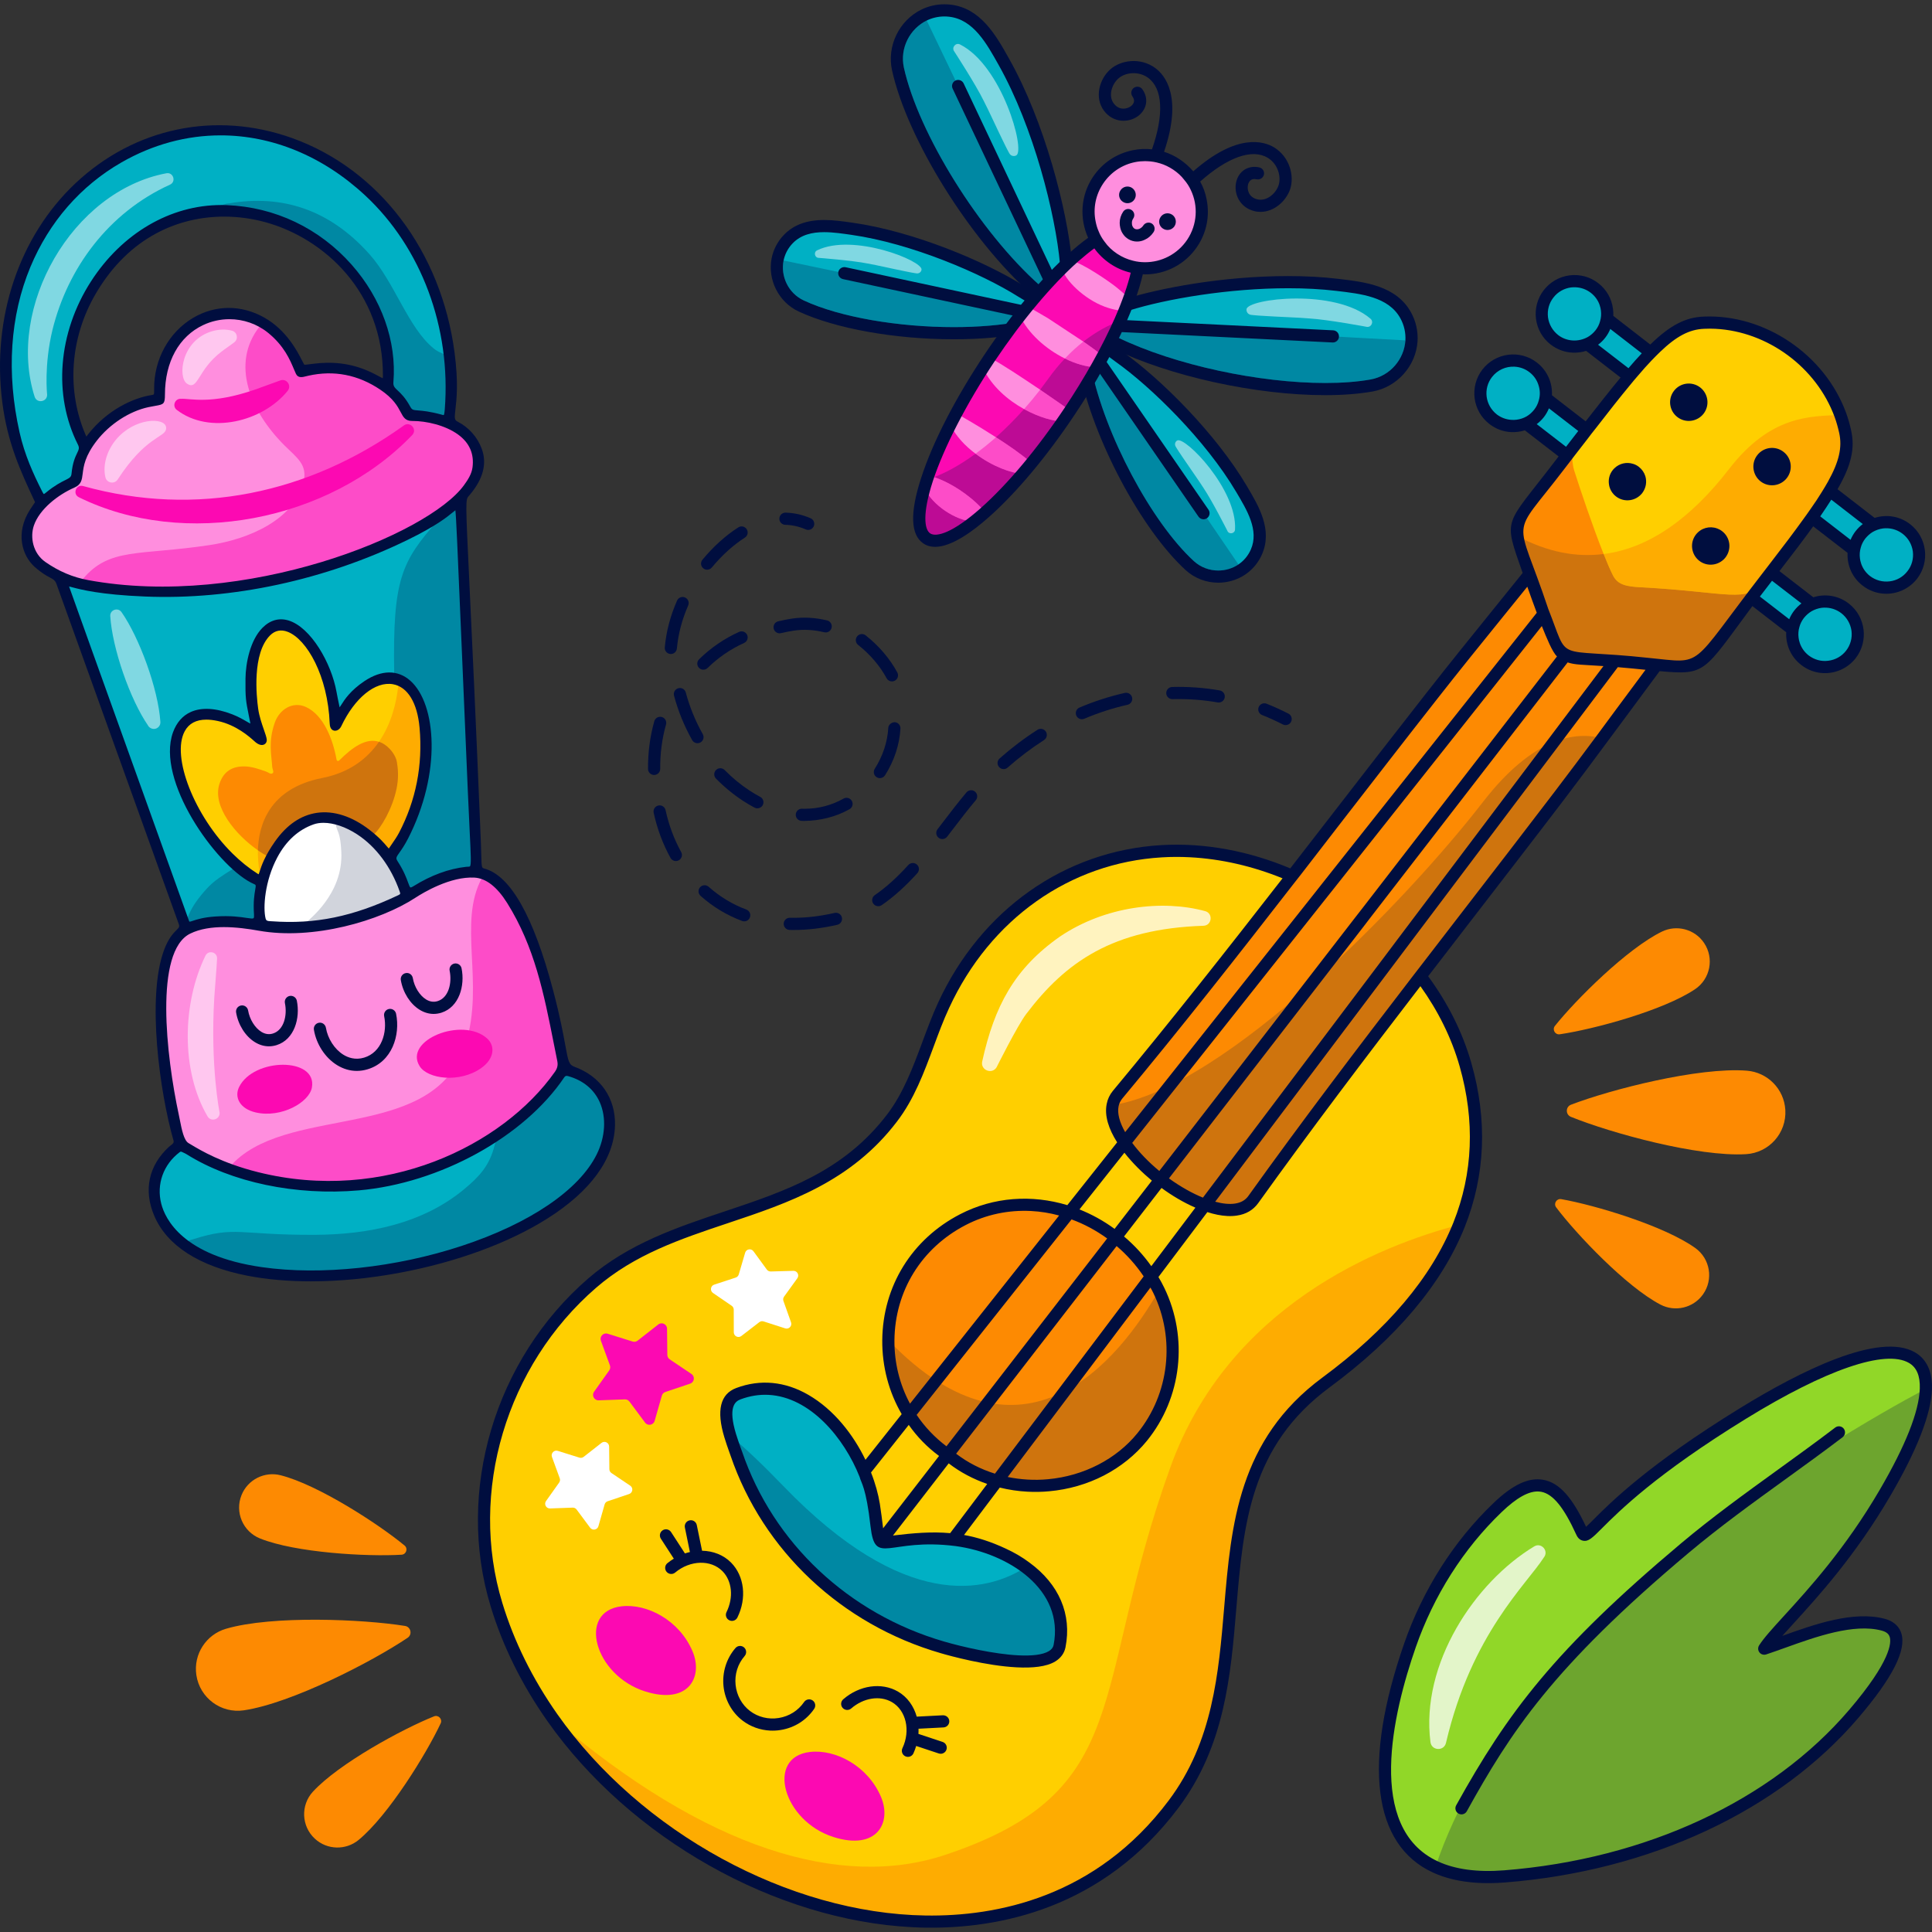 <?xml version="1.0" encoding="UTF-8"?>
<!-- Generator: Adobe Illustrator 25.3.1, SVG Export Plug-In . SVG Version: 6.00 Build 0)  -->
<svg xmlns="http://www.w3.org/2000/svg" xmlns:xlink="http://www.w3.org/1999/xlink" version="1.1" id="Capa_1" x="0px" y="0px" viewBox="0 0 512 512" style="enable-background:new 0 0 512 512;" xml:space="preserve" width="512" height="512">
<rect x="0" y="0" width="512" height="512" fill="#333333" stroke="none"/>
<g>
	<g>
		<g>
			<g>
				<g>
					<g>
						<path style="fill:#FF8EDE;" d="M82.884,313.884c-14.332-0.783-26.805-5.5-33.861-10.349c-0.839-0.577-1.049-1.071-1.209-1.83        c-0.846-4.013-2.272-7.912-2.694-11.997c-0.38-3.688-2.092-11.317-2.054-21.823c0.021-5.79,0.337-10.968,2.435-16.391        c1.266-3.273,3.755-5.115,7.084-5.972c9.741-2.509,14.429,0.941,24.269,0.63c5.509-0.174,11.26-0.414,17.362-2.454        c3.228-1.079,9.138-2.71,14.744-6.325c4.72-3.043,9.837-5.413,15.429-5.854c2.799-0.221,5.209,0.744,7.205,2.729        c7.233,7.197,11.267,20.688,13.84,30.33c1.094,4.101,1.774,8.269,2.645,12.405c0.375,1.783,0.505,3.618,0.741,5.431        c0.077,0.588-0.087,1.081-0.44,1.586c-8.089,11.566-20.768,20.281-34.065,25.19        C110.407,310.632,93.221,314.449,82.884,313.884z"/>
					</g>
				</g>
				<g>
					<g>
						<path style="fill:#FF8EDE;" d="M70.963,153.584c-6.916,1.09-4.103,0.638-5.96,1.04c-8.219,1.782-27.343,2.529-40.913,0.323        c-4.682-0.761-8.997-2.47-12.823-5.33c-4.003-2.992-5.516-9.377-0.695-15.044c1.793-2.108,4.415-4.328,9.168-6.576        c1.334-0.631,0.74-1.446,1.404-4.273c1.641-6.993,7.778-13.947,17.466-16.813c2.907-0.86,4.005,0.105,4.072-1.462        c0.099-2.287-0.464-7.676,3.269-13.616c2.385-3.796,5.657-6.612,10.277-7.444c0.746-0.134,1.489-0.287,2.233-0.438        c9.065-1.846,16.848,4.724,20.313,13.234c0.614,1.508,0.672,2.058,1.947,1.543c3.48-1.407,13.06-1.645,20.756,3.757        c6.731,4.725,4.904,7.918,8.01,8.029c13.06,0.465,18.399,8.052,16.594,14.239c-1.049,3.597-4.167,6.905-7.03,9.447        c-7.953,7.059-32.7,16.521-42.341,18.158c-1.93,0.328-3.845,0.746-5.766,1.123C70.95,153.515,70.956,153.55,70.963,153.584z"/>
					</g>
				</g>
			</g>
			<g>
				<g>
					<path style="fill:#FFCF00;" d="M103.82,225.565c-0.364,0.5-0.757,0.851-1.207,0.392c-0.72-0.697-7.687-10.269-18.028-9.656       c-2.218,0.128-4.116,1.1-5.909,2.343c-4.366,3.05-6.992,7.368-8.764,12.288c-0.144,0.405-0.244,0.853-0.423,1.247       c-0.199,0.467-0.677,0.561-1.388,0.342c-5.349-1.602-23.233-21.149-21.011-35.968c1.499-10.054,13.739-7.804,20.588-1.274       c0.397,0.367,1.458,1.408,1.881,1.034c0.783-0.719-3.94-7.409-2.317-20.228c1.572-12.38,11.611-15.142,18.622,2.314       c1.098,2.712,2.602,10.275,2.525,12.585c-0.018,0.432,0.12,0.867,0.22,1.292c0.045,0.231,0.487,0.298,0.616,0.084       c1.583-2.572,1.859-4.304,5.406-7.946c3.117-3.216,7.42-5.192,11.004-3.774c1.168,0.456,2.269,1.266,3.233,2.515       C115.323,191.592,113,213.041,103.82,225.565z"/>
				</g>
			</g>
			<g style="opacity:0.5;">
				<g>
					<path style="fill:#FD8A02;" d="M103.82,225.565c-0.364,0.5-0.757,0.851-1.207,0.392c-0.72-0.697-7.687-10.269-18.028-9.656       c-2.218,0.128-4.116,1.1-5.909,2.343c-4.366,3.05-6.992,7.368-8.764,12.288c-0.144,0.405-0.244,0.853-0.423,1.247       c-0.199,0.467-0.677,0.561-1.388,0.342l-0.027-0.662l0.871-0.188c0,0-5.434-21.19,16.408-25.485       c16.633-3.271,19.74-18.47,20.284-25.546c1.168,0.456,2.269,1.266,3.233,2.515C115.323,191.592,113,213.041,103.82,225.565z"/>
				</g>
			</g>
			<g>
				<g>
					<g>
						<path style="fill:#00B0C4;" d="M67.824,233.348c2.075,0.948,0.247,1.954,0.459,7.837c0.127,3.51,0.95,3.765-3.192,3.072        c-14.397-2.41-14.572,3.961-16.243-0.61c-5.196-14.213-30.223-84.161-30.254-84.247c-3.861-10.774-3.416-1.2,29.336-2.339        c12.458-0.433,24.696-2.425,35.222-5.536c27.892-8.245,37.551-17.645,37.625-17.68c1.304-0.611,0.908-1.602,2.852,44.111        c2.367,55.641,3.118,52.713,0.747,52.767c-5.05,0.114-9.36,2.349-13.654,4.652c-4.392,2.356-1.639,1.044-5.937-6.087        c-0.732-1.214-1.268-1.829-0.166-3.375c11.45-16.062,8.199-35.17,8.209-35.349c-0.801-2.585-1.429-5.225-3.049-7.494        c-4.899-6.865-13.117-3.193-17.72,3.125c-1.099,1.508-1.295,2.123-2.121,2.894c-0.25,0.234-0.876,0.026-0.878-0.598        c-0.026-7.018-5.892-22.004-13.876-23.184c-3.143-0.464-5.6,1.938-6.982,4.801c-2.684,5.56-2.489,13.246-1.393,19.354        c0.373,2.079,1.515,3.627,0.555,4.073c-0.396,0.184-0.681-0.204-0.983-0.423c-6.981-5.06-17.19-6.711-19.724,1.815        C43.152,206.72,57.392,228.58,67.824,233.348z"/>
					</g>
				</g>
				<g>
					<g>
						<path style="fill:#00B0C4;" d="M118.696,110.261c-0.202,1.447-0.701,0.991-4.799-0.006c-3.955-0.962-5.066,0.08-5.933-1.636        c-2.601-5.15-5.035-4.626-4.74-7.247c2.552-22.675-20.029-47.826-46.898-45.885c-24.853,1.795-43.108,28.857-38.132,51.931        c0.97,4.498,2.578,8.487,3.438,9.991c1.311,2.295-1.074,2.429-1.668,8.449c-0.237,2.395-2.402,1.401-7.738,5.912        c-0.42,0.355-1.027,0.586-1.309,0.086c-25.301-44.804,4.72-100.998,52.127-96.632c22.144,2.04,42.626,17.437,51.765,42.422        C118.256,87.068,120.102,100.207,118.696,110.261z"/>
					</g>
				</g>
				<g>
					<g>
						<path style="fill:#00B0C4;" d="M106.802,335.067c-4.597,0.904-8.292,1.957-17.021,2.492        c-12.896,0.791-27.02-0.21-38.309-6.495c-4.334-2.413-8.831-7.078-9.649-12.242c-0.197-1.246-0.625-2.463-0.565-3.74        c0.205-4.378,2.075-7.865,5.622-10.46c0.625-0.457,1.197-0.651,1.902-0.215c31.395,19.415,74.402,10.576,96.971-15.732        c3.251-3.789,3.265-5.058,5.023-4.531c9.609,2.882,12.4,12.033,8.883,20.899c-6.051,15.254-32.142,25.859-48.197,29.182        c-1.546,0.32-3.097,0.613-4.646,0.917C106.812,335.117,106.806,335.092,106.802,335.067z"/>
					</g>
				</g>
			</g>
			<g>
				<g>
					<path style="fill:#FD8A02;" d="M105.19,202.061c0.466,2.716,0.317,4.834-0.104,6.955c-1.029,5.133-4.097,10.428-6.109,12.211       c-0.367,0.312-0.693,0.222-1.047-0.017c-0.02-0.013-0.04-0.026-0.06-0.04c-0.217-0.146-0.443-0.341-0.683-0.516       c-2.343-1.731-4.85-3.07-7.368-3.773c-0.365-0.117-0.741-0.197-1.116-0.277c-0.303-0.06-0.586-0.108-0.886-0.151       c-0.283-0.047-0.579-0.075-0.876-0.101c-2.503-0.193-4.992,0.297-7.339,1.683c-0.304,0.196-0.624,0.397-0.925,0.61       c-0.105,0.072-0.211,0.144-0.314,0.233c-0.555,0.4-1.087,0.83-1.582,1.27c-0.133,0.112-0.264,0.223-0.377,0.348       c-0.232,0.217-0.462,0.433-0.691,0.667c-0.248,0.22-0.456,0.466-0.651,0.693c-0.109,0.141-0.238,0.27-0.347,0.411       c-0.096,0.122-0.208,0.247-0.301,0.385c-0.108,0.141-0.205,0.263-0.297,0.401c-0.583,0.782-1.089,1.601-1.738,2.568       c-0.013,0.02-0.039,0.06-0.056,0.063c-0.013,0.019-0.04,0.059-0.036,0.075c-0.917,1.344-1.102,1.364-2.598,0.459       c-0.447-0.272-0.898-0.56-1.338-0.884c-5.747-3.972-12.285-11.624-10.15-17.746c1.058-3.067,3.247-4.559,6.686-4.482       c1.98,0.056,3.826,0.737,5.683,1.382c0.569,0.196,1.193,0.844,1.705,0.401c0.384-0.315-0.088-1.062-0.129-1.618       c-0.207-3.315-1.105-6.666,0.68-11.777c1.253-3.551,4.799-5.721,8.244-4.138c4.76,2.18,7.177,8.725,8.103,13.868       c0.097,0.494,0.456,0.578,0.813,0.217c3.392-3.39,7.028-5.971,10.448-4.862c1.003,0.316,1.987,0.962,2.942,1.99       C104.42,199.712,105.081,201.072,105.19,202.061z"/>
				</g>
			</g>
			<g>
				<g>
					<path style="fill:#FFFFFF;" d="M90.537,217.927c6.479,2.32,12.618,7.951,15.997,16.916c0.975,2.588,0.527,2.872-1.457,3.833       c-10.798,5.229-22.481,7.395-34.485,6.392c-0.72-0.06-1.185-0.442-1.269-1.17c-0.932-8.072,1.28-16.235,7.083-22.343       C78.374,219.485,85.378,216.08,90.537,217.927z"/>
				</g>
			</g>
			<g style="opacity:0.5;">
				<g>
					<g>
						<path style="fill:#FC09B2;" d="M71.109,153.561c-7.714,1.207-24.612,4.802-47.075,1.387c-1.333-0.203-2.901-0.501-2.069-1.498        c7.032-8.432,14.848-6.169,33.632-9.006c10.239-1.546,22.33-6.645,24.835-16.73c1.141-4.593-1.76-6.391-5.127-9.762        c-8.91-8.92-14.301-21.531-6.502-31.428c0.468-0.593,0.648-0.655,1.257-0.282c3.754,2.297,7.095,6.784,8.72,10.949        c0.642,1.645,0.814,2.032,1.777,1.61c6.363-2.791,22.005,0.218,26.767,10.291c1.001,2.118,2.168,0.981,6.692,1.952        c16.652,3.576,15.817,17.029,1.029,26.055c-10.062,6.141-25.097,12.641-43.956,16.349        C71.095,153.486,71.102,153.524,71.109,153.561z"/>
					</g>
				</g>
				<g>
					<g>
						<path style="fill:#FC09B2;" d="M123.393,276.707c5.086-16.324-2.165-32.107,4.33-44.045c0.325-0.596,0.612-0.669,1.248-0.312        c11.319,6.352,16.509,32.713,19.117,44.618c0.391,1.786,0.306,3.644,0.723,5.436c0.133,0.572-0.07,1.08-0.424,1.587        c-15.934,22.832-50.588,36.965-84.666,26.447c-2.467-0.761-3.171-1.023-1.452-2.663        C78.031,292.735,115.349,302.525,123.393,276.707z"/>
					</g>
				</g>
			</g>
			<g style="opacity:0.18;">
				<g>
					<path style="fill:#000E3F;" d="M88.974,218.583c-0.04-0.185-0.116-0.368-0.121-0.553c-0.008-0.295,0.159-0.492,0.462-0.432       c5.553,1.099,13.775,7.507,17.089,16.966c1.122,3.204,1.007,2.958-1.743,4.297c-6.175,3.008-12.002,4.905-22.461,6.222       c-0.457,0.058-1.44-0.083-1.109-0.535c0.517-0.706,9.917-7.513,9.361-18.784C90.194,220.528,89.429,220.674,88.974,218.583z"/>
				</g>
			</g>
			<g style="opacity:0.25;">
				<g>
					<g>
						<path style="fill:#000E3F;" d="M51.422,330.991c-1.003-0.668-2.072-0.648-1.979-1.496c0.078-0.711,1.03-0.855,1.669-1.058        c11.417-3.637,12.176-1.107,32.272-1.194c14.274-0.062,28.691-2.957,39.721-12.174c3.771-3.151,6.658-6.088,7.991-11.63        c1.124-4.67,5.325-3.681,14.592-14.698c3.279-3.898,3.386-5.137,5.183-4.578c13.596,4.227,16.194,22.869-7.214,37.446        C115.148,339.361,68.378,342.282,51.422,330.991z"/>
					</g>
				</g>
				<g>
					<g>
						<path style="fill:#000E3F;" d="M112.832,190.47c-0.867-2.545-1.372-5.112-2.956-7.248c-3.587-4.837-5.376-2.633-5.414-5.034        c-0.391-24.664,1.9-29.363,11.652-40.359c1.308-1.475,2.995-2.512,4.424-3.85c0.462-0.433,1.046-0.214,1.11,0.414        c0.26,2.551,4.15,93.818,4.154,93.905c0.161,3.722-0.73,1.537-6.66,3.333c-9.785,2.962-10.681,6.998-11.726,3.473        c-0.789-2.661-2.492-5.753-3.113-6.67c-1.202-1.774,0.479-1.639,3.796-8.405c3.329-6.79,5.453-15.566,5.193-24.777        C113.245,193.611,112.709,192.018,112.832,190.47z"/>
					</g>
				</g>
				<g>
					<g>
						<path style="fill:#000E3F;" d="M60.652,53.901c14.069-2.426,26.713,1.618,37.283,13.494        c6.676,7.501,10.19,19.406,16.971,24.934c2.294,1.87,3.785,1.2,3.908,2.9c0.56,7.742,0.376,9.572-0.037,14.366        c-0.29,3.367-1.312,0.422-8.905,0.14c-2.601-0.097-1.568-2.597-5.641-5.955c-2.427-2.001,0.645-4.089-2.16-15.078        c-3.73-14.614-16.508-28.55-34.358-32.423c-8.034-1.743-10.474-0.231-10.67-1.231c-0.012-0.062,0.519-0.265,0.815-0.345        C58.711,54.473,59.469,53.953,60.652,53.901z"/>
					</g>
				</g>
				<g>
					<g>
						<path style="fill:#000E3F;" d="M68.852,234.47c-0.03,0.317-0.029,0.763-0.12,1.189c-1.71,8.019,1.754,9.335-2.608,8.729        c-4.227-0.587-10.854-1.076-14.746,0.647c-0.546,0.242-1.238,0.593-1.78,0.065c-0.635-0.618-0.119-1.291,0.118-1.921        c1.109-2.943,2.992-5.373,5.077-7.673c1.976-2.18,4.458-3.678,6.913-5.218c0.675-0.423,1.275-0.399,1.893,0.137        c0.617,0.535,1.315,0.977,1.925,1.519c0.721,0.64,1.585,1.019,2.409,1.477C68.314,233.633,68.705,233.865,68.852,234.47z"/>
					</g>
				</g>
			</g>
			<g>
				<g>
					<g>
						<path style="fill:#FC09B2;" d="M22.023,128.808c30.041,8.36,59.873,1.97,85.009-16.061c1.66-1.2,3.631,1.058,2.213,2.543        c-22.013,22.952-60.538,30.216-88.361,16.476C19.162,130.916,20.164,128.289,22.023,128.808z"/>
					</g>
				</g>
				<g>
					<g>
						<path style="fill:#FC09B2;" d="M67.638,103.226l6.644-2.409c1.655-0.608,3.071,1.347,1.967,2.738        c-6.604,8.212-20.743,11.718-29.398,5.073c-1.293-0.993-0.494-3.063,1.126-2.938        C50.383,105.529,55.772,107.343,67.638,103.226z"/>
					</g>
				</g>
				<g>
					<g>
						<path style="fill:#FC09B2;" d="M67.772,294.809c-4.259-0.976-5.722-4.061-4.414-6.725c3.843-7.828,20.736-7.969,19.301,0.111        C81.962,292.124,74.562,296.365,67.772,294.809z"/>
					</g>
				</g>
				<g>
					<g>
						<path style="fill:#FC09B2;" d="M127.511,283.062c3.572-2.516,3.758-5.926,1.539-7.896c-6.521-5.79-22.209,0.476-17.822,7.411        C113.36,285.949,121.815,287.073,127.511,283.062z"/>
					</g>
				</g>
			</g>
			<g style="opacity:0.5;">
				<g>
					<g>
						<path style="fill:#FFFFFF;" d="M13.907,87.412c-2.291,9.487-1.408,17.254-1.421,17.084c0.146,1.99-2.696,2.551-3.308,0.642        c-7.554-23.614,9.887-54.511,34.916-59.223c1.843-0.346,2.666,2.245,0.956,3.021C28.72,56.355,17.945,71.069,13.907,87.412z"/>
					</g>
				</g>
				<g>
					<g>
						<path style="fill:#FFFFFF;" d="M56.784,264.426c-1.083,18.195,1.425,30.499,1.403,30.331c0.248,1.846-2.231,2.711-3.183,1.099        c-7.122-12.114-6.697-30.095-0.546-42.607c0.773-1.571,3.155-0.952,3.067,0.797C57.37,257.118,56.996,261.22,56.784,264.426z"/>
					</g>
				</g>
				<g>
					<g>
						<path style="fill:#FFFFFF;" d="M32.21,162.224c4.717,6.742,9.71,20.33,10.296,29.096c0.064,0.96-0.662,1.791-1.623,1.855        c-1.082,0.073-1.733-0.923-1.573-0.783c-4.89-7.064-9.558-20.642-10.092-29.122C29.114,161.612,31.259,160.87,32.21,162.224z"/>
					</g>
				</g>
				<g>
					<g>
						<path style="fill:#FFFFFF;" d="M31.285,126.927l-0.092,0.14c-0.864,1.328-2.883,0.962-3.254-0.559        c-0.802-3.318,0.421-7.757,3.76-11.042c5.203-5.133,13.047-4.796,12.284-1.618C43.485,115.929,38.473,115.881,31.285,126.927z        "/>
					</g>
				</g>
				<g>
					<g>
						<path style="fill:#FFFFFF;" d="M58.748,93.148c-6.453,4.87-6.213,10.483-9.177,8.54c-2.533-1.66-1.584-11.575,6.74-13.94        c1.738-0.475,3.5-0.565,5.185-0.107c1.399,0.38,1.733,2.193,0.607,3.06C60.654,91.816,59.793,92.33,58.748,93.148z"/>
					</g>
				</g>
			</g>
			<g style="opacity:0.18;">
				<g>
					<path style="fill:#000E3F;" d="M105.19,202.061c0.466,2.716,0.317,4.834-0.104,6.955c-1.029,5.133-4.097,10.428-6.109,12.211       c-0.367,0.312-0.693,0.222-1.047-0.017c-0.02-0.013-0.04-0.026-0.06-0.04c-2.087-1.73-4.822-3.452-8.052-4.289       c-0.365-0.117-0.741-0.197-1.116-0.277c-0.289-0.08-0.589-0.124-0.886-0.151c-0.286-0.064-0.582-0.091-0.876-0.101       c-0.77-0.088-1.544-0.108-2.355-0.051c-1.846,0.106-3.455,0.799-4.984,1.733c-0.304,0.196-0.624,0.397-0.925,0.61       c-0.105,0.072-0.211,0.144-0.314,0.233c-0.555,0.4-1.087,0.83-1.582,1.27c-0.133,0.112-0.264,0.223-0.377,0.348       c-0.232,0.217-0.462,0.433-0.691,0.667c-0.211,0.23-0.44,0.463-0.651,0.693c-0.109,0.141-0.238,0.27-0.347,0.411       c-0.096,0.122-0.208,0.247-0.301,0.385c-0.79,0.943-1.482,1.953-2.092,3.031c-0.013,0.019-0.04,0.059-0.036,0.075       c-0.917,1.344-1.102,1.364-2.598,0.459c-0.447-0.272-0.898-0.56-1.338-0.884c0.19-6.612,2.942-16.382,17.004-19.147       c7.352-1.446,12.069-5.232,15.079-9.608c1.003,0.316,1.987,0.962,2.942,1.99C104.42,199.712,105.081,201.072,105.19,202.061z"/>
				</g>
			</g>
		</g>
		<g>
			<g>
				<g>
					<path style="fill:#000E3F;" d="M152.269,282.722c-1.475-0.54-1.666-1.361-2.444-5.625c-0.552-3.04-1.386-7.633-3.294-14.837       c-5.152-19.434-11.266-30.228-18.175-32.084c-0.688-0.187-0.729-0.196-0.812-3.51c-0.022-0.974-0.053-2.207-0.119-3.779       c-1.383-33.581-2.364-54.248-3.013-67.924c-1.061-22.358-1.063-22.579-0.179-23.526c0.073-0.08,0.153-0.165,0.237-0.266       c3.563-4.2,4.644-8.306,3.212-12.201c-1.151-3.142-3.442-5.717-6.451-7.255c-0.831-0.424-0.799-0.969-0.54-3.212       c0.308-2.631,0.821-7.037-0.221-15.018c-3.503-26.849-20.006-48.653-43.069-56.898c-20.248-7.24-41.7-2.771-57.37,11.954       C5.05,62.617-2.217,84.28,0.595,106.493c1.378,10.903,4.844,18.335,8.512,26.202l0.179,0.383l-0.344,0.509       c-0.342,0.501-0.683,1.003-1.008,1.514c-3.922,6.145-2.093,12.155,1.267,15.14c1.851,1.645,3.091,2.308,3.997,2.79       c1.068,0.572,1.512,0.807,1.931,2.18c0.046,0.157,31.967,88.928,32.222,89.609c0.296,0.792,0.106,0.981-0.598,1.681       c-0.799,0.799-2.141,2.131-3.345,5.45c-4.503,12.393-1.126,37.345,2.575,50.307c0.165,0.577-0.16,0.855-0.751,1.296       c-0.17,0.128-0.339,0.254-0.482,0.387c-5.373,4.976-6.754,11.446-3.888,18.223c3.348,7.916,11.903,13.422,24.739,15.919       c5.089,0.991,10.758,1.485,16.775,1.485c7.492,0,15.525-0.765,23.639-2.287c14.967-2.803,28.831-7.899,39.033-14.35       c11.465-7.243,17.663-15.75,17.928-24.599C163.189,291.089,159.185,285.253,152.269,282.722z M40.849,103.254       c0.014,1.332-0.029,1.337-0.552,1.417c-4.857,0.727-11.891,3.888-17.068,10.574l-0.112,0.15       c-0.056,0.078-0.153,0.208-0.235,0.303c-5.356-12.003-4.392-26.209,2.587-38.033c8.834-14.967,21.978-20.26,33.942-20.26       c3.835,0,7.55,0.545,10.961,1.487c15.578,4.304,31.238,18.586,31.105,40.792c0,0.305-0.017,0.468-0.031,0.552       c-0.191-0.061-0.584-0.276-0.966-0.484c-0.695-0.378-1.747-0.952-3.243-1.584c-6.499-2.759-12.221-2.023-14.97-1.669       c-0.724,0.09-1.485,0.191-1.611,0.148c-0.095-0.095-0.354-0.603-0.606-1.095c-1.235-2.417-4.125-8.081-10.021-11.399       c-6.085-3.425-12.945-3.399-18.834,0.073c-6.448,3.805-10.414,11.036-10.348,18.868L40.849,103.254z M117.872,108.45       c-0.097,1.235-0.218,1.502-0.278,1.548c-0.056,0.029-0.308-0.044-0.487-0.095l-0.099-0.027       c-3.171-0.862-4.992-1.008-6.196-1.105c-1.339-0.109-1.618-0.131-2.09-1c-1.303-2.388-2.466-3.478-3.316-4.275       c-0.848-0.797-1.235-1.16-1.148-2.231c0.894-10.82-3.142-22.162-11.072-31.122c-8.563-9.675-20.323-15.28-33.113-15.782       c-0.477-0.019-0.954-0.029-1.432-0.029c-13.497,0-26.328,7.5-34.55,20.277c-8.723,13.558-10.048,30.105-3.457,43.185       c0.458,0.911,0.264,1.318-0.203,2.296c-0.477,0.996-1.199,2.502-1.473,5.424c-0.087,0.932-0.492,1.134-1.696,1.737       c-1.081,0.54-2.716,1.356-5.014,3.239c-0.131,0.106-0.528,0.434-0.632,0.438c-0.114-0.053-0.373-0.562-0.458-0.729       c-2.301-4.554-4.62-9.597-5.971-15.609C1.654,98.882,2.647,83.716,8.063,70.735c4.963-11.901,13.296-21.472,24.097-27.677       c8.386-4.818,17.358-7.185,26.311-7.185c13.522,0,26.992,5.402,38.304,15.922C111.666,65.64,119.553,86.819,117.872,108.45z        M19.654,129.243c1.899-0.833,2.052-2.049,2.26-3.735c0.247-1.967,0.584-4.663,3.757-8.749       c3.411-4.389,8.641-7.781,13.648-8.856c0.77-0.165,1.393-0.271,1.899-0.358c2.204-0.378,2.488-0.521,2.495-3.028       c0.017-8.626,3.701-15.319,10.106-18.361c2.214-1.051,4.602-1.567,6.979-1.567c3.672,0,7.316,1.231,10.246,3.607       c4.251,3.449,5.811,7.172,6.846,9.636c0.189,0.451,0.361,0.857,0.526,1.211c0.564,1.223,1.727,0.923,2.744,0.661       c0.184-0.046,0.375-0.095,0.569-0.138c6.761-1.509,13.153-0.266,19.03,3.687c3.52,2.366,4.619,4.447,5.424,5.966       c0.717,1.357,1.238,2.34,3.057,2.34c0.036-0.003,0.08,0,0.123,0c3.541,0,8.609,1.107,12.032,3.595       c3.004,2.185,4.293,5.109,3.827,8.692c-0.235,1.807-1.247,3.331-2.265,4.738c-9.522,13.165-58.143,32.827-99.65,25.139       c-4.021-0.746-7.708-2.311-11.269-4.782c-3.372-2.34-4.094-6.632-3.064-9.665C10.449,134.931,15.4,131.106,19.654,129.243z        M108.013,143.08c7.589-3.699,10.515-6.107,11.923-7.262c0.303-0.249,0.545-0.451,0.744-0.589       c0.213,1.783,0.547,9.643,1.676,36.32c0.419,9.905,0.949,22.441,1.63,38.304c0.186,4.394,0.356,7.831,0.487,10.52       c0.315,6.422,0.434,8.825,0.061,9.229c-0.063,0.068-0.223,0.078-0.499,0.085c-0.155,0.005-0.327,0.012-0.518,0.031       c-4.607,0.511-9.287,2.231-13.914,5.113c-0.548,0.342-0.746,0.371-0.833,0.349c-0.17-0.058-0.383-0.647-0.608-1.269       c-0.422-1.158-1.122-3.091-2.791-5.673c-0.543-0.838-0.385-1.061,0.492-2.301c0.567-0.802,1.344-1.902,2.272-3.706       c8.931-17.39,7.531-35.664,0.62-41.821c-3.328-2.967-7.652-2.931-12.167,0.09c-3.752,2.509-5.283,4.929-6.107,6.23       c-0.172,0.269-0.358,0.564-0.475,0.722l-0.131-0.632c-0.242-1.153-0.484-2.308-0.693-3.469       c-1.378-7.669-6.814-17.099-12.707-18.918c-2.529-0.768-4.92-0.09-6.95,1.972c-3.229,3.292-4.423,9.309-4.467,13.463       c-0.053,5.109,0.09,5.828,0.894,9.832c0.121,0.601,0.254,1.277,0.407,2.052c-0.254-0.114-0.671-0.354-1.049-0.574       c-0.921-0.535-2.182-1.267-3.791-1.887c-4.329-1.681-8.125-1.887-10.966-0.605c-2.156,0.969-3.733,2.766-4.69,5.344       c-0.15,0.404-0.281,0.838-0.392,1.286c-3.294,13.354,12.921,35.16,21.878,38.983c0.472,0.203,0.504,0.247,0.283,1.504       c-0.204,1.175-0.548,3.142-0.317,6.572c0.034,0.526-0.005,0.845-0.116,0.947c-0.189,0.179-0.935,0.068-1.885-0.075       c-1.591-0.238-4.251-0.644-8.267-0.366c-3.144,0.213-4.883,0.792-5.922,1.136c-0.921,0.308-0.933,0.31-1.039,0.002       c-0.77-2.168-6.303-17.581-12.712-35.431c-8.82-24.558-18.814-52.395-19.044-53.105c-0.007-0.022-0.012-0.039-0.017-0.056       c0.201,0.041,0.494,0.121,0.799,0.201c2.219,0.591,7.415,1.977,19.284,2.456C61.495,159.05,86.244,153.694,108.013,143.08z        M48.954,193.779c1.105-2.042,3.025-3.067,5.729-3.067c0.925,0,1.943,0.121,3.05,0.361c4.905,1.066,8.367,4.176,9.67,5.346       c0.206,0.187,0.354,0.32,0.441,0.383c1.136,0.848,1.873,0.659,2.221,0.468c0.434-0.242,0.681-0.737,0.632-1.255       c-0.058-0.61-0.368-1.509-0.765-2.645c-0.547-1.577-1.231-3.539-1.512-5.55c-0.468-3.35-1.625-14.645,3.154-19.437       c1.298-1.306,2.912-1.633,4.682-0.94c5.07,1.979,10.617,11.637,11.128,24.371c0.056,1.437,0.826,1.747,1.156,1.814       c0.736,0.143,1.509-0.346,1.911-1.194c3.539-7.473,8.999-11.942,13.701-11.104c3.886,0.695,6.453,4.91,7.042,11.562       c0.874,9.888-0.962,19.245-5.455,27.816c-0.533,1.015-1.207,1.991-1.858,2.933c-0.269,0.388-0.535,0.775-0.794,1.165       c-0.02,0.029-0.034,0.051-0.049,0.07c-0.119-0.107-0.315-0.342-0.506-0.572c-0.681-0.809-1.945-2.318-4.525-4.326       c-4.697-3.658-9.573-5.22-14.047-4.564c-4.263,0.637-7.994,3.193-11.094,7.601c-2.742,3.9-3.563,6.429-4.007,7.788       c-0.131,0.407-0.266,0.829-0.303,0.884c-0.007,0-0.075-0.007-0.281-0.138c-2.284-1.448-4.515-3.243-6.635-5.334       C51.503,216.219,45.338,200.455,48.954,193.779z M72.032,244.146l-0.334-0.02c-0.773-0.036-1.151-0.082-1.313-0.719       c-0.717-2.827-0.228-9.924,3.1-16.174c2.335-4.389,5.574-7.34,9.629-8.766c0.785-0.276,1.666-0.409,2.614-0.409       c2.679,0,5.886,1.071,8.924,3.057c4.98,3.256,8.977,8.619,11.254,15.101c0.237,0.678,0.24,0.736-0.414,1.046       C93.515,242.93,83.511,244.975,72.032,244.146z M50.4,247.421c2.631-1.291,5.787-1.727,8.938-1.727       c3.292,0,6.579,0.477,9.253,0.952c14.369,2.563,32.103-2.594,41.49-8.733c2.054-1.344,9.268-5.692,15.67-5.336       c3.057,0.177,5.971,2.442,8.66,6.739v-0.002c7.272,11.62,9.733,24.025,12.337,37.161c0.31,1.558,0.62,3.12,0.938,4.687       c0.223,1.083,0.031,1.945-0.635,2.89c-13.776,19.568-45.239,34.983-78.75,26.561c-9.525-2.391-15.181-5.789-17.598-7.24       c-0.288-0.174-0.535-0.322-0.741-0.441c-1.228-0.707-1.809-3.663-2.277-6.036c-0.095-0.482-0.184-0.947-0.279-1.378       C44.03,279.854,40.861,252.099,50.4,247.421z M47.954,305.194c0.07,0,0.131,0.019,0.189,0.048l0.383,0.177       c0.332,0.15,0.647,0.295,0.932,0.475c11.862,7.446,28.93,11.017,45.625,9.568c21.455-1.868,43.847-14.19,54.454-29.962       c0.264-0.388,0.511-0.458,1.054-0.308c3.958,1.121,6.846,3.51,8.352,6.908c1.788,4.038,1.482,9.212-0.816,13.841       c-4.697,9.464-17.741,18.298-35.783,24.24c-17.511,5.77-37.309,7.87-52.969,5.622c-20.917-3.001-25.594-12.734-26.636-16.78       c-1.33-5.172,0.55-10.426,4.905-13.708C47.767,305.225,47.869,305.194,47.954,305.194z"/>
				</g>
			</g>
			<g>
				<g>
					<path style="fill:#000E3F;" d="M94.555,283.802c-1.819,0-3.604-0.523-5.273-1.56c-3.117-1.935-5.453-5.516-6.092-9.343       c-0.148-0.879,0.446-1.71,1.323-1.856c0.86-0.162,1.708,0.443,1.855,1.323c0.487,2.895,2.296,5.697,4.617,7.136       c1.201,0.751,3.147,1.497,5.518,0.778c4.624-1.398,6.182-6.7,5.302-10.983c-0.179-0.872,0.383-1.725,1.255-1.904       c0.858-0.174,1.722,0.38,1.904,1.255c1.168,5.68-1.075,12.768-7.529,14.718C96.476,283.657,95.509,283.802,94.555,283.802z"/>
				</g>
			</g>
			<g>
				<g>
					<path style="fill:#000E3F;" d="M114.919,268.699c-1.257,0-2.505-0.363-3.682-1.083c-2.526-1.54-4.447-4.559-5.014-7.877       c-0.15-0.877,0.441-1.71,1.318-1.86c0.867-0.174,1.71,0.438,1.86,1.318c0.402,2.352,1.814,4.629,3.515,5.668       c1.01,0.615,2.037,0.763,3.074,0.438c2.938-0.928,3.825-4.842,3.168-8.054c-0.179-0.872,0.383-1.722,1.257-1.901       c0.86-0.172,1.722,0.38,1.902,1.257c0.94,4.59-0.62,10.278-5.356,11.775C116.283,268.592,115.6,268.699,114.919,268.699z"/>
				</g>
			</g>
			<g>
				<g>
					<path style="fill:#000E3F;" d="M71.266,277.284c-1.257,0-2.505-0.363-3.682-1.083c-2.527-1.543-4.447-4.561-5.012-7.877       c-0.15-0.879,0.441-1.71,1.318-1.86c0.87-0.16,1.71,0.441,1.86,1.318c0.4,2.352,1.812,4.629,3.515,5.668       c1.01,0.62,2.042,0.763,3.072,0.439c2.938-0.928,3.825-4.842,3.168-8.054c-0.179-0.872,0.383-1.722,1.257-1.901       c0.857-0.162,1.722,0.383,1.901,1.257c0.94,4.59-0.62,10.278-5.356,11.775C72.63,277.177,71.947,277.284,71.266,277.284z"/>
				</g>
			</g>
		</g>
	</g>
	<g>
		<g>
			<g>
				<g>
					<g>
						<path style="fill:#FFCF00;" d="M310.984,478.132c-41.094,54.744-126.585,31.031-164.588-22.927        c-6.47-9.191-11.565-19.242-14.822-29.931c-9.432-30.904,1.572-64.65,25.365-85.243        c23.836-20.612,58.312-15.977,79.475-43.769c6.671-8.735,9.094-19.987,13.645-29.833        c10.834-23.466,31.744-39.303,57.787-40.841c34.514-2.03,71.012,23.25,80.533,56.595c4.463,15.678,3.312,29.785-1.717,42.398        c-6.518,16.311-19.519,30.169-35.276,41.792C312.23,395.282,337.906,442.272,310.984,478.132z"/>
					</g>
				</g>
				<g>
					<g>
						<path style="fill:#FFCF00;" d="M484.886,130.089c-1.273,2.097-2.831,4.427-4.703,7.09c-2.836,4.005-6.426,8.742-10.862,14.479        c-1.596,2.105-3.348,4.327-5.206,6.717c-3.4,4.374-7.197,9.274-11.423,14.749c-2.922,3.777-5.805,3.831-13.639,3.039        c-4.399-0.42-10.351-1.092-18.723-1.539c-3.839-0.193-6.253-0.588-7.539-3.186c-2.098-4.178-5.112-12.402-7.448-19.275        c-1.172-3.362-2.161-6.417-2.826-8.487c-0.172-0.531-0.272-1.032-0.345-1.558c-0.447-2.431,0.132-4.563,1.776-6.666        c4.225-5.475,7.999-10.376,11.374-14.776c1.834-2.391,3.561-4.639,5.183-6.743c4.435-5.713,8.097-10.371,11.267-14.136        c2.087-2.502,3.981-4.593,5.684-6.37c5.472-5.561,9.404-7.723,14.084-7.909c15.756-0.697,30.823,9.823,36.171,24.446        c0.523,1.467,0.968,2.98,1.29,4.486C489.987,119.021,488.897,123.387,484.886,130.089z"/>
					</g>
				</g>
			</g>
			<g>
				<g>
					<g>
						<path style="fill:#FD8A02;" d="M467.91,153.499c-2.497,3.227-5.231,6.74-8.234,10.613c-0.902,1.147-1.805,2.318-2.734,3.513        c-1.355,1.769-2.788,3.585-4.251,5.498c-2.922,3.777-5.805,3.831-13.639,3.039c-0.544-0.027-1.113-0.081-1.73-0.161        c-0.495-0.05-1.014-0.101-1.557-0.153c-0.445-0.047-0.89-0.095-1.36-0.142c-0.94-0.073-1.928-0.172-2.966-0.274        c-0.248-0.012-0.52-0.05-0.793-0.064c-0.592-0.055-1.236-0.112-1.878-0.169c-0.224-0.011-0.445-0.047-0.668-0.059        c-0.568-0.053-1.164-0.083-1.782-0.139c-1.855-0.143-3.836-0.268-5.991-0.376c-3.839-0.193-6.253-0.588-7.539-3.186        c-0.293-0.586-0.608-1.247-0.943-1.984c-0.245-0.559-0.512-1.168-0.778-1.828c-0.309-0.76-0.641-1.547-0.974-2.359        c-0.13-0.379-0.283-0.784-0.462-1.19c-0.967-2.483-1.948-5.19-2.883-7.844c-0.435-1.238-0.846-2.451-1.259-3.615        c-0.066-0.152-0.11-0.303-0.151-0.455c-1.172-3.362-2.161-6.417-2.826-8.487c-0.172-0.531-0.272-1.032-0.345-1.558        c-0.447-2.431,0.132-4.563,1.776-6.666c5.872-7.602,10.844-14.108,15.148-19.677l0.023,0.026        c-0.159,0.215-0.344,0.429-0.506,0.669c-1.645,2.103-2.225,4.234-1.775,6.667c0.073,0.525,0.171,1.027,0.344,1.557        c1.543,4.847,4.912,14.901,7.802,22.124c0.881,2.23,1.727,4.185,2.471,5.663c1.287,2.573,3.701,2.968,7.54,3.162        c23.332,1.249,27.819,4.381,32.362-1.5c0.161-0.24,0.346-0.454,0.506-0.67L467.91,153.499z"/>
					</g>
				</g>
				<g>
					<g>
						<path style="fill:#FD8A02;" d="M302.703,380.804c-12.392,15.251-36.8,17.368-51.712,4.605        c-10.441-7.225-15.677-18.73-15.558-30.208c0.107-12.62,6.642-25.203,19.734-31.98c17.857-9.262,38.71-1.765,49.562,14.581        c0.885,1.343,1.675,2.744,2.38,4.185C313.152,354.458,311.601,369.837,302.703,380.804z"/>
					</g>
				</g>
				<g>
					<g>
						<path style="fill:#FD8A02;" d="M439.052,176.162c-4.821,6.488-9.595,13.003-14.417,19.491        c-3.758,5.076-7.54,10.15-11.369,15.173c-27.126,35.615-55.096,70.741-81.168,107.104c-4.085,5.681-15.19,1.793-24.282-5.072        l-0.024-0.001l-0.597-0.477c-7.142-5.649-12.733-12.985-12.457-18.459c0.018-0.347,0.06-0.717,0.128-1.062        c0.199-0.984,0.593-1.908,1.28-2.717c28.628-34.398,55.547-70.345,83.174-105.538c8.521-10.896,17.332-21.628,26.023-32.442        c2.336,6.873,5.35,15.096,7.448,19.275c1.286,2.598,3.7,2.993,7.539,3.186C428.701,175.07,434.653,175.742,439.052,176.162z"/>
					</g>
				</g>
			</g>
			<g>
				<g>
					<g>
						<path style="fill:#FC09B2;" d="M164.714,425.689c6.716-0.773,15.286,3.631,18.808,11.903        c2.893,6.795-1.047,14.283-12.552,10.651C157.516,443.995,152.916,427.047,164.714,425.689z"/>
					</g>
				</g>
				<g>
					<g>
						<path style="fill:#FC09B2;" d="M214.661,464.289c6.716-0.773,15.286,3.631,18.808,11.903        c2.893,6.795-1.047,14.283-12.552,10.65C207.463,482.595,202.863,465.647,214.661,464.289z"/>
					</g>
				</g>
				<g>
					<g>
						<path style="fill:#FC09B2;" d="M176.773,352.119l0.074,6.943c0.005,0.474,0.243,0.915,0.636,1.18l5.762,3.875        c0.991,0.666,0.787,2.179-0.344,2.56l-6.581,2.216c-0.449,0.151-0.795,0.514-0.925,0.97l-1.905,6.677        c-0.328,1.148-1.829,1.422-2.541,0.464l-4.141-5.574c-0.283-0.38-0.734-0.597-1.208-0.58l-6.939,0.251        c-1.193,0.043-1.918-1.3-1.226-2.273l4.021-5.661c0.275-0.386,0.341-0.883,0.179-1.328l-2.384-6.522        c-0.41-1.121,0.644-2.225,1.783-1.869l6.627,2.075c0.453,0.142,0.946,0.052,1.319-0.241l5.466-4.282        C175.385,350.264,176.761,350.925,176.773,352.119z"/>
					</g>
				</g>
			</g>
			<g style="opacity:0.75;">
				<g>
					<path style="fill:#FFFFFF;" d="M271.94,268.742c-2.357,3.121-7.903,14.223-7.798,14.039c-1.179,2.066-4.357,0.84-3.847-1.483       c3.222-14.633,8.518-24.643,20.611-33.106c12.044-8.114,27.203-9.799,38.477-6.732c2.175,0.592,1.801,3.804-0.453,3.878       C294.919,246.13,282.402,254.927,271.94,268.742z"/>
				</g>
			</g>
			<g>
				<g>
					<g>
						<path style="fill:#00B0C4;" d="M506.761,152.376c-2.922,3.777-8.372,4.471-12.173,1.548c-2.557-1.991-3.667-5.102-3.242-8.111        l-11.163-8.634c1.872-2.663,3.43-4.993,4.703-7.09l11.666,9.007c2.79-1.176,6.104-0.885,8.662,1.081        C509.014,143.126,509.709,148.575,506.761,152.376z"/>
					</g>
				</g>
				<g>
					<g>
						<path style="fill:#00B0C4;" d="M490.502,173.413c-2.922,3.777-8.371,4.471-12.173,1.548c-2.558-1.967-3.667-5.102-3.242-8.111        l-10.973-8.475c1.858-2.39,3.609-4.612,5.206-6.717l10.973,8.475c2.791-1.176,6.104-0.885,8.662,1.082        C492.756,164.163,493.451,169.612,490.502,173.413z"/>
					</g>
				</g>
				<g>
					<g>
						<path style="fill:#00B0C4;" d="M437.456,93.427c-1.703,1.777-3.597,3.867-5.684,6.37l-11.165-8.634        c-2.79,1.151-6.104,0.885-8.661-1.107c-3.803-2.923-4.495-8.397-1.548-12.173c2.923-3.802,8.372-4.496,12.175-1.573        c2.557,1.991,3.666,5.128,3.242,8.111L437.456,93.427z"/>
					</g>
				</g>
				<g>
					<g>
						<path style="fill:#00B0C4;" d="M420.504,113.933c-1.622,2.104-3.349,4.352-5.183,6.743l-10.973-8.476        c-2.79,1.151-6.105,0.885-8.662-1.107c-3.801-2.923-4.496-8.373-1.548-12.173c2.923-3.802,8.373-4.496,12.175-1.573        c2.557,1.991,3.666,5.127,3.243,8.111L420.504,113.933z"/>
					</g>
				</g>
				<g>
					<g>
						<path style="fill:#00B0C4;" d="M249.773,436.574c-27.25-7.881-46.806-28.344-54.646-51.35        c-0.428-1.253-1.076-2.939-1.625-4.787c-1.318-4.366-2.053-9.52,2.175-11.102c17.988-6.736,33.36,13.788,35.887,29.446        c1.632,10.064,0.139,10.36,5.073,9.772c9.987-1.191,18.309-1.797,29.269,3.326c2.134,0.99,4.111,2.149,5.902,3.481        c6.773,4.944,10.708,12.097,8.98,20.882C279.148,444.569,254.081,437.821,249.773,436.574z"/>
					</g>
				</g>
			</g>
			<g style="opacity:0.25;">
				<g>
					<path style="fill:#000E3F;" d="M249.773,436.574c-27.25-7.881-46.806-28.344-54.646-51.35       c-0.428-1.253-1.076-2.939-1.625-4.787c3.929,3.273,8.562,7.644,14.032,13.321c32.237,33.452,53.828,28.262,64.273,21.601       c6.773,4.944,10.708,12.097,8.98,20.882C279.148,444.569,254.081,437.821,249.773,436.574z"/>
				</g>
			</g>
			<g>
				<g>
					<g>
						<path style="fill:#FFFFFF;" d="M161.425,383.346l0.064,6.003c0.005,0.41,0.21,0.791,0.55,1.02l4.981,3.35        c0.856,0.576,0.68,1.884-0.298,2.213l-5.689,1.916c-0.388,0.131-0.687,0.444-0.8,0.838l-1.647,5.773        c-0.283,0.992-1.582,1.229-2.197,0.401l-3.58-4.819c-0.244-0.329-0.635-0.517-1.045-0.502l-5.999,0.217        c-1.031,0.038-1.658-1.124-1.06-1.965l3.477-4.894c0.237-0.334,0.295-0.764,0.154-1.148l-2.061-5.639        c-0.354-0.969,0.557-1.924,1.541-1.616l5.729,1.794c0.391,0.122,0.817,0.045,1.14-0.208l4.726-3.702        C160.224,381.743,161.413,382.315,161.425,383.346z"/>
					</g>
				</g>
				<g>
					<g>
						<path style="fill:#FFFFFF;" d="M211.299,338.759l-3.516,4.866c-0.24,0.332-0.301,0.761-0.164,1.147l2.015,5.655        c0.347,0.972-0.572,1.919-1.555,1.603l-5.714-1.84c-0.39-0.126-0.817-0.051-1.142,0.199l-4.755,3.664        c-0.817,0.63-2.002,0.049-2.005-0.983l-0.015-6.003c-0.001-0.41-0.204-0.793-0.542-1.024l-4.954-3.39        c-0.852-0.583-0.665-1.889,0.315-2.211l5.705-1.87c0.389-0.128,0.691-0.439,0.807-0.832l1.694-5.759        c0.291-0.99,1.591-1.216,2.2-0.383l3.541,4.848c0.242,0.331,0.631,0.522,1.04,0.51l6.001-0.169        C211.287,336.756,211.904,337.922,211.299,338.759z"/>
					</g>
				</g>
			</g>
			<g style="opacity:0.18;">
				<g>
					<g>
						<path style="fill:#000E3F;" d="M302.703,380.804c-12.392,15.251-36.8,17.368-51.712,4.605        c-10.441-7.225-15.677-18.73-15.558-30.208c35.793,37.07,61.195,5.122,71.676-13.215        C313.152,354.458,311.601,369.837,302.703,380.804z"/>
					</g>
				</g>
				<g>
					<g>
						<path style="fill:#000E3F;" d="M332.109,317.924c-4.087,5.698-15.201,1.8-24.304-5.077l-0.013,0.016l-0.611-0.472l0.013-0.016        c-7.609-6.012-13.489-13.956-12.328-19.516c29.983-4.556,78.033-54.319,98.105-80.292        c13.453-17.408,24.681-18.773,31.671-16.904c-3.765,5.077-7.547,10.14-11.377,15.166        C386.146,246.431,358.18,281.563,332.109,317.924z"/>
					</g>
				</g>
				<g>
					<g>
						<path style="fill:#000E3F;" d="M467.91,153.499c-2.497,3.227-5.231,6.74-8.234,10.613c-0.902,1.147-1.805,2.318-2.734,3.513        c-1.355,1.769-2.788,3.585-4.251,5.498c-2.922,3.777-5.805,3.831-13.639,3.039c-0.544-0.027-1.113-0.081-1.73-0.161        c-0.495-0.05-1.014-0.101-1.557-0.153c-0.445-0.047-0.89-0.095-1.36-0.142c-0.94-0.073-1.928-0.172-2.966-0.274        c-0.248-0.012-0.52-0.05-0.793-0.064c-0.592-0.055-1.236-0.112-1.878-0.169c-0.224-0.011-0.445-0.047-0.668-0.059        c-0.568-0.053-1.164-0.083-1.782-0.139c-1.855-0.143-3.836-0.268-5.991-0.376c-3.839-0.193-6.253-0.588-7.539-3.186        c-0.293-0.586-0.608-1.247-0.943-1.984c-0.245-0.559-0.512-1.168-0.778-1.828c-0.309-0.76-0.641-1.547-0.974-2.359        c-0.13-0.379-0.283-0.784-0.462-1.19c-0.967-2.483-1.948-5.19-2.883-7.844c-0.435-1.238-0.846-2.451-1.259-3.615        c-0.066-0.152-0.11-0.303-0.151-0.455c-1.172-3.362-2.161-6.417-2.826-8.487c-0.172-0.531-0.272-1.032-0.345-1.558        c7.887,4.172,15.487,5.648,22.812,4.7c0.881,2.23,1.727,4.185,2.471,5.663c1.287,2.573,3.701,2.968,7.54,3.162        c23.332,1.249,27.819,4.381,32.362-1.5c0.161-0.24,0.346-0.454,0.506-0.67L467.91,153.499z"/>
					</g>
				</g>
			</g>
			<g style="opacity:0.5;">
				<g>
					<g>
						<path style="fill:#FD8A02;" d="M310.984,478.132c-41.094,54.744-126.585,31.031-164.588-22.927        c40.916,35.046,76.659,45.511,104.118,36.342c50.613-16.894,38.275-43.56,59.674-102.797        c15.454-42.746,55.416-58.646,76.474-64.169c-6.518,16.311-19.519,30.169-35.276,41.792        C312.23,395.282,337.906,442.272,310.984,478.132z"/>
					</g>
				</g>
				<g>
					<g>
						<path style="fill:#FD8A02;" d="M467.91,153.499l-0.048-0.027c-0.16,0.216-0.344,0.43-0.506,0.67        c-4.543,5.881-9.03,2.749-32.362,1.5c-3.839-0.193-6.253-0.588-7.54-3.162c-0.744-1.478-1.59-3.433-2.471-5.663        c11.997-1.506,23.151-9.464,33.248-22.541c10.971-14.175,21.29-13.954,29.48-14.312c0.523,1.467,0.968,2.98,1.29,4.486        C490.811,122.887,485.603,130.622,467.91,153.499z"/>
					</g>
				</g>
			</g>
		</g>
		<g>
			<g>
				<g>
					<path style="fill:#000E3F;" d="M215.346,450.626c-0.734-0.5-1.738-0.315-2.242,0.416c-1.573,2.293-3.968,3.8-6.745,4.247       c-2.71,0.438-5.477-0.242-7.595-1.855c-2.145-1.631-3.536-4.146-3.822-6.899c-0.292-2.828,0.561-5.555,2.4-7.677       c0.584-0.672,0.512-1.692-0.162-2.274c-0.672-0.579-1.691-0.514-2.273,0.162c-2.395,2.761-3.55,6.45-3.17,10.119       c0.375,3.637,2.225,6.966,5.075,9.132c2.086,1.587,4.636,2.494,7.265,2.626c0.927,0.047,1.865-0.003,2.795-0.153       c3.658-0.589,6.817-2.579,8.892-5.604C216.268,452.132,216.08,451.129,215.346,450.626z"/>
				</g>
			</g>
			<g>
				<g>
					<path style="fill:#000E3F;" d="M193.265,429.386c0.201,0.1,0.417,0.154,0.63,0.165c0.622,0.031,1.235-0.304,1.527-0.901       c2.521-5.122,1.85-10.964-1.669-14.537c-2.03-2.061-4.796-3.091-7.698-3.151l-1.398-6.797       c-0.177-0.872-1.019-1.441-1.904-1.253c-0.872,0.179-1.432,1.031-1.253,1.904l1.335,6.493       c-0.443,0.102-0.884,0.219-1.322,0.367l-3.67-5.659c-0.489-0.747-1.482-0.962-2.232-0.476c-0.747,0.486-0.96,1.485-0.476,2.232       l3.432,5.293c-0.588,0.365-1.17,0.747-1.717,1.206c-0.681,0.572-0.771,1.589-0.199,2.272c0.572,0.684,1.586,0.774,2.272,0.199       c3.965-3.319,9.469-3.474,12.534-0.368c2.557,2.598,2.989,6.961,1.074,10.854C192.136,428.026,192.466,428.994,193.265,429.386       z"/>
				</g>
			</g>
			<g>
				<g>
					<path style="fill:#000E3F;" d="M251.571,456.093c-0.045-0.892-0.812-1.547-1.694-1.526l-6.933,0.362       c-0.791-2.794-2.483-5.212-4.988-6.657c-4.356-2.502-10.175-1.676-14.489,2.055c-0.674,0.582-0.747,1.6-0.166,2.274       c0.582,0.674,1.6,0.745,2.274,0.165c3.281-2.838,7.609-3.522,10.769-1.699c3.785,2.182,5.019,7.551,2.809,12.222       c-0.38,0.805-0.038,1.766,0.767,2.146c0.196,0.095,0.403,0.144,0.608,0.154c0.632,0.032,1.25-0.313,1.538-0.922       c0.305-0.645,0.529-1.305,0.732-1.966l5.988,1.987c0.143,0.048,0.287,0.075,0.427,0.082c0.706,0.035,1.378-0.401,1.61-1.105       c0.282-0.844-0.176-1.755-1.023-2.035l-6.403-2.125c0.033-0.461,0.034-0.918,0.021-1.373l6.624-0.346       C250.935,457.739,251.618,456.983,251.571,456.093z"/>
				</g>
			</g>
			<g>
				<g>
					<path style="fill:#000E3F;" d="M506.197,138.911c-2.773-2.151-6.274-2.651-9.379-1.664l-0.025-0.001l-9.825-7.598       c3.675-6.397,4.642-10.818,3.613-15.515c-0.34-1.631-0.807-3.22-1.351-4.737C483.55,93.935,467.65,83.2,451.472,83.901       c-4.804,0.205-8.856,2.261-14.132,7.41l-9.801-7.597c0.031-0.619,0.012-1.216-0.081-1.842       c-0.334-2.724-1.728-5.154-3.904-6.828c-2.174-1.699-4.894-2.407-7.594-2.072c-2.75,0.359-5.155,1.752-6.854,3.927       c-3.455,4.495-2.638,10.968,1.857,14.424c1.722,1.329,3.748,2.026,5.754,2.127c1.238,0.062,2.464-0.099,3.625-0.463       l9.131,7.066c-2.697,3.242-5.721,7.088-9.252,11.605l-8.941-6.908c0.164-3.27-1.212-6.519-3.984-8.67       c-4.495-3.479-10.969-2.638-14.449,1.856c-3.455,4.496-2.638,10.97,1.857,14.424c1.72,1.353,3.747,2.051,5.753,2.152       c1.238,0.062,2.464-0.099,3.625-0.463l0.025,0.001l8.94,6.908c-0.398,0.501-0.796,1.028-1.196,1.554       c-13.192,17.294-13.542,14.392-8.331,29.334c-2.517,3.127-5.008,6.23-7.496,9.284c-5.932,7.326-12.051,14.916-17.97,22.466       c-8.441,10.776-16.835,21.604-25.203,32.434c-3.613,4.686-7.252,9.37-10.917,14.103c-10.871-4.57-22.604-6.851-34.187-6.166       c-25.657,1.514-47.779,17.14-59.151,41.776c-1.562,3.399-2.885,6.983-4.177,10.444c-2.471,6.656-5.027,13.506-9.282,19.104       c-11.594,15.212-26.953,20.35-43.221,25.789c-12.454,4.167-25.337,8.485-36.035,17.732       c-24.774,21.453-35.176,56.395-25.836,86.942c3.195,10.542,8.268,20.757,15.036,30.386       c21.951,31.157,60.427,52.764,96.671,54.589c1.164,0.059,2.329,0.117,3.471,0.125c19.506,0.287,46.941-4.963,67.066-31.741       c12.3-16.394,13.856-34.967,15.357-52.947c1.858-22.085,3.628-42.932,24.702-58.486c17.722-13.091,29.767-27.386,35.818-42.504       c5.46-13.732,6.071-28.33,1.764-43.424c-2.343-8.239-6.298-16.014-11.457-23.029c3.905-5.068,7.785-10.114,11.665-15.134       c8.158-10.592,16.339-21.157,24.424-31.777c3.83-5.048,7.611-10.098,11.37-15.199l4.956-6.68       c2.932-3.975,5.917-8.022,8.928-12.068c12.436,1.117,11.557,0.302,24.586-17.24l8.965,6.934       c-0.165,3.27,1.211,6.543,3.985,8.669c1.719,1.353,3.746,2.051,5.753,2.152c3.27,0.165,6.543-1.211,8.694-3.983       c3.455-4.495,2.638-10.969-1.856-14.449c-2.773-2.151-6.274-2.65-9.379-1.664l-0.024-0.001l-8.964-6.933       c3.505-4.518,6.459-8.417,8.942-11.868l9.108,7.04c-0.165,3.27,1.211,6.543,3.984,8.669c1.72,1.353,3.747,2.051,5.778,2.154       c3.245,0.163,6.52-1.236,8.67-3.984C511.507,148.865,510.691,142.391,506.197,138.911z M416.731,90.223       c-1.337-0.092-2.68-0.558-3.804-1.433c-1.48-1.167-2.439-2.83-2.693-4.706c-0.228-1.874,0.262-3.737,1.429-5.218       c1.144-1.507,2.831-2.44,4.681-2.695c0.45-0.052,0.872-0.055,1.293-0.034c1.413,0.071,2.779,0.562,3.95,1.465       c1.1,0.85,1.935,2.01,2.366,3.323c0,0,0,0-0.001,0.025c0.152,0.43,0.254,0.882,0.305,1.332       c0.124,0.975,0.053,1.915-0.216,2.821c-0.218,0.858-0.632,1.682-1.189,2.398c-0.584,0.741-1.259,1.328-2.027,1.786       C419.573,89.993,418.141,90.319,416.731,90.223z M423.504,91.359c0.695-0.511,1.348-1.149,1.906-1.866       c0.558-0.716,0.994-1.489,1.334-2.317l8.343,6.456c-1.128,1.185-2.286,2.492-3.527,3.945L423.504,91.359z M401.888,111.232       c-0.474,0.051-0.947,0.077-1.417,0.028c-1.362-0.093-2.679-0.582-3.802-1.433c-1.481-1.167-2.44-2.83-2.694-4.705       c-0.228-1.874,0.262-3.712,1.43-5.218c1.461-1.888,3.72-2.843,5.949-2.73c1.387,0.07,2.779,0.537,3.974,1.467       c1.148,0.877,1.958,2.061,2.365,3.348c0.454,1.339,0.506,2.782,0.089,4.152c-0.215,0.834-0.605,1.659-1.189,2.399       c-0.557,0.717-1.233,1.329-2.002,1.787C403.773,110.805,402.864,111.107,401.888,111.232z M407.245,112.396       c0.696-0.511,1.349-1.149,1.907-1.866c0.558-0.717,0.994-1.514,1.333-2.317l7.769,6.004c-1.035,1.339-2.124,2.725-3.24,4.183       L407.245,112.396z M355.384,217.995c8.394-10.828,16.762-21.658,25.202-32.409c5.892-7.527,12.01-15.091,17.943-22.417       c2.065-2.554,4.132-5.107,6.223-7.684c0.803,2.275,1.654,4.628,2.508,6.906l-56.915,71.816l-2.016,2.556l-50.151,63.266       c-1.483-2.608-2.132-5-1.74-6.868c0.162-0.762,0.468-1.392,0.944-1.989c15.518-18.641,30.723-37.992,45.543-57.09       c0.664-0.86,1.355-1.745,2.044-2.605C348.451,226.96,351.931,222.466,355.384,217.995z M305.668,342.702       c5.872,12.118,4.219,26.687-4.227,37.091c-5.587,6.896-14.257,11.353-23.712,12.217c-3.619,0.34-7.208,0.109-10.675-0.587       l37.819-50.202C305.171,341.709,305.42,342.193,305.668,342.702z M305.257,312.879l-9.883,12.789       c-2.898-2.132-6.039-3.855-9.302-5.162l11.908-15.022C300.104,308.198,302.706,310.763,305.257,312.879z M305.109,335.547       c-2.11-2.988-4.561-5.62-7.228-7.865l9.936-12.862c2.683,1.973,5.792,3.843,8.976,5.221L305.109,335.547z M250.823,383.28       c-3.11-2.342-5.775-5.158-7.902-8.32l41.054-51.802c3.318,1.21,6.485,2.91,9.433,5.044L250.823,383.28z M240.827,377.611       c2.201,3.141,4.916,5.935,8.03,8.228l-14.824,19.172c-0.035-0.3-0.072-0.55-0.106-0.85c-0.178-1.4-0.383-3.248-0.76-5.626       c-0.417-2.579-1.192-5.425-2.339-8.313L240.827,377.611z M251.415,387.805c3.061,2.365,6.52,4.178,10.205,5.456l-9.82,13.041       c-4.921-0.446-9.76-0.02-15.158,0.628L251.415,387.805z M253.382,385.247l42.533-55.031c2.668,2.27,5.09,4.95,7.17,8.035       l-39.414,52.283C259.953,389.377,256.467,387.613,253.382,385.247z M241.159,371.989c-2.725-5.055-4.174-10.815-4.123-16.773       c0.113-13.083,7.17-24.5,18.876-30.566c5.456-2.83,11.403-4.021,17.299-3.724c2.503,0.126,5.016,0.526,7.466,1.196       L241.159,371.989z M227.813,391.41L227.813,391.41c0.361,1.55,1.71,2.6,2.891,13.135c1.244,10.654,4.712,2.901,22.563,5.185       c14.053,1.909,28.828,11.549,25.951,26.192c-0.134,0.688-0.532,1.19-1.224,1.627c-1.692,1.032-4.661,1.305-8.128,1.13       c-6.491-0.327-14.765-2.233-19.636-3.646c-25.311-7.334-45.326-26.125-53.57-50.333l-0.437-1.189       c-0.37-1.037-0.78-2.25-1.187-3.537c-2.108-6.986-0.315-8.559,1.204-9.129c2.48-0.918,4.934-1.317,7.411-1.192       C214.677,370.209,223.704,381.025,227.813,391.41z M370.208,249.141l-1.918,2.561l-49.501,65.683       c-2.872-1.163-5.963-2.908-9.008-5.098l51.62-66.793l1.941-2.535l52.099-67.414c1.982,0.667,3.79,0.59,9.488,0.974       L370.208,249.141z M360.835,240.97l-1.991,2.557l-51.62,66.793c-2.908-2.406-5.338-4.963-7.176-7.439l51.132-64.508       l2.015-2.531l55.404-69.931c1.309,3.237,2.775,6.874,4.015,8.05L360.835,240.97z M386.828,282.612       c4.092,14.413,3.541,28.318-1.661,41.368c-5.825,14.559-17.498,28.376-34.728,41.094       c-22.261,16.438-24.168,38.993-26.012,60.83c-0.739,8.755-1.484,17.659-3.511,26.324c-2.027,8.69-5.332,17.117-11.214,24.942       c-19.3,25.702-45.683,30.756-64.443,30.458c-36.134-0.553-75.463-21.98-97.554-53.342       c-6.558-9.346-11.473-19.254-14.583-29.495c-8.955-29.336,1.031-62.908,24.869-83.538c10.205-8.824,22.23-12.863,34.938-17.116       c16.015-5.353,32.587-10.902,44.768-26.903c4.571-5.954,7.189-13.05,9.746-19.925c1.264-3.413,2.558-6.924,4.09-10.2       c10.871-23.544,31.964-38.476,56.4-39.903c2.441-0.15,4.9-0.15,7.329-0.028c8.373,0.422,16.744,2.383,24.629,5.586       c-14.659,18.857-29.678,37.945-44.984,56.348c-0.819,1.002-1.375,2.166-1.612,3.421c-0.657,3.171,0.555,6.734,2.764,10.197       l-13.206,16.646c-9.344-2.83-19.484-2.223-28.435,2.417c-12.776,6.609-20.483,19.086-20.606,33.385       c-0.055,7.026,1.766,13.774,5.148,19.582l-9.599,12.109c-3.239-6.695-8.347-13.285-15.104-17.202       c-6.178-3.59-12.777-4.22-19.13-1.832c-4.252,1.574-5.317,5.966-3.166,13.053c0.403,1.362,0.861,2.627,1.231,3.688l0.413,1.163       c8.591,25.195,29.412,44.771,55.728,52.379c2.544,0.749,12.025,3.337,20.127,3.745c4.113,0.207,7.855-0.126,10.212-1.572       c1.46-0.895,2.395-2.189,2.697-3.739c1.73-8.73-1.691-16.725-9.598-22.488c-1.843-1.384-3.941-2.608-6.175-3.639       c-3.978-1.865-7.622-3.017-11.117-3.639l9.474-12.562c2.404,0.593,4.893,0.967,7.42,1.094c1.883,0.095,3.748,0.064,5.644-0.114       c5.165-0.46,10.105-1.9,14.541-4.186c4.412-2.286,8.32-5.418,11.391-9.187c9.24-11.382,11.034-27.286,4.599-40.55       c-0.472-0.992-0.995-1.937-1.545-2.859l12.962-17.204c1.809,0.588,3.602,0.951,5.287,1.036       c0.867,0.044,1.738,0.013,2.565-0.119c2.426-0.35,4.295-1.473,5.604-3.269c13.889-19.368,28.496-38.651,43.006-57.516       C381.088,267.869,384.676,275.029,386.828,282.612z M428.273,188.012l-4.931,6.681c-3.758,5.076-7.538,10.126-11.368,15.148       c-8.085,10.621-16.241,21.187-24.399,31.754c-3.694,4.805-7.439,9.634-11.16,14.488c-0.664,0.861-1.329,1.721-1.993,2.582       c-14.698,19.129-29.54,38.647-43.617,58.305c-0.801,1.102-1.926,1.74-3.479,1.985c-1.476,0.223-3.281,0.059-5.289-0.49       l48.493-64.392l1.943-2.585l56.264-74.68c2.771,0.214,5.19,0.485,7.341,0.693C433.443,181.021,430.857,184.541,428.273,188.012       z M482.753,161.077c0.425-0.053,0.848-0.057,1.269-0.035l0.099,0.005c1.386,0.095,2.703,0.583,3.851,1.461       c1.481,1.142,2.439,2.83,2.694,4.681c0.229,1.874-0.262,3.737-1.43,5.243c-1.143,1.483-2.831,2.44-4.705,2.669       c-1.876,0.254-3.712-0.261-5.219-1.405c-1.122-0.876-1.934-2.034-2.365-3.347c0,0,0,0,0.001-0.025       c-0.152-0.429-0.253-0.882-0.305-1.331c-0.124-0.975-0.053-1.915,0.217-2.821c0.217-0.858,0.629-1.657,1.188-2.399       c0.583-0.716,1.259-1.327,2.028-1.785C480.893,161.529,481.803,161.202,482.753,161.077z M477.398,159.913       c-0.698,0.536-1.351,1.174-1.908,1.891c-0.558,0.717-0.994,1.49-1.333,2.292l-7.769-6.004c1.117-1.459,2.205-2.844,3.216-4.185       L477.398,159.913z M469.037,149.383c-0.639,0.837-1.277,1.675-1.967,2.558c-19.788,25.594-15.225,23.839-30.284,22.393       c-25.586-2.759-20.632,1.716-26.536-13.108l0,0v-0.002v0.001l0.001-0.024c-8.527-25.55-10.256-17.825,4.159-36.722       c0.399-0.526,0.798-1.052,1.196-1.554c0.664-0.861,1.328-1.721,1.966-2.559c1.117-1.459,2.205-2.844,3.241-4.183       c0.665-0.885,1.303-1.723,1.965-2.533c3.533-4.566,6.559-8.412,9.229-11.631c0.715-0.883,1.402-1.693,2.087-2.478       c1.242-1.478,2.425-2.784,3.526-3.945c0.813-0.853,1.571-1.609,2.303-2.319c4.437-4.271,7.851-5.987,11.683-6.142       c0.997-0.049,2.014-0.047,3.005,0.003c13.775,0.694,26.735,10.138,31.583,23.371c0.502,1.367,0.901,2.827,1.225,4.284       c0.805,3.741-0.005,7.5-3.009,12.887c-0.491,0.869-1.033,1.786-1.654,2.773c-0.839,1.374-1.808,2.84-2.931,4.423       c-0.564,0.84-1.203,1.703-1.871,2.637C475.524,140.894,472.57,144.818,469.037,149.383z M482.384,136.843       c1.073-1.586,2.066-3.05,2.929-4.423l8.343,6.455c-0.699,0.536-1.352,1.174-1.909,1.891c-0.558,0.717-0.993,1.49-1.332,2.292       L482.384,136.843z M505.495,151.368c-1.143,1.507-2.831,2.465-4.705,2.694c-1.874,0.228-3.712-0.262-5.219-1.405       c-1.124-0.876-1.935-2.035-2.365-3.348c0,0,0,0,0.001-0.025c-0.152-0.43-0.254-0.882-0.305-1.332       c-0.126-0.975-0.053-1.915,0.216-2.82c0.217-0.858,0.63-1.658,1.189-2.399c0.582-0.715,1.259-1.327,2.026-1.785       c0.819-0.456,1.729-0.782,2.679-0.909c0.425-0.053,0.847-0.057,1.269-0.036l0.098,0.005c1.388,0.095,2.703,0.583,3.851,1.461       c1.483,1.143,2.442,2.805,2.695,4.681C507.153,148.024,506.663,149.887,505.495,151.368z"/>
				</g>
			</g>
			<g>
				<g>
					<path style="fill:#000E3F;" d="M451.468,109.63c1.674-2.176,1.259-5.276-0.892-6.95c-2.176-1.674-5.276-1.284-6.95,0.892       c-1.673,2.151-1.284,5.275,0.892,6.95C446.67,112.196,449.795,111.781,451.468,109.63z"/>
				</g>
			</g>
			<g>
				<g>
					<path style="fill:#000E3F;" d="M426.423,128.562c0.215,1.153,0.831,2.227,1.835,2.998c2.152,1.673,5.277,1.26,6.95-0.892       c1.011-1.34,1.269-2.991,0.822-4.479c-0.3-0.959-0.878-1.808-1.714-2.471c-0.478-0.371-1.01-0.647-1.55-0.798       c-1.687-0.532-3.57-0.13-4.874,1.121c-0.182,0.165-0.366,0.354-0.526,0.569c-0.902,1.147-1.197,2.573-0.942,3.927       L426.423,128.562z"/>
				</g>
			</g>
			<g>
				<g>
					<path style="fill:#000E3F;" d="M472.641,119.737c-2.151-1.673-5.275-1.284-6.95,0.892c-1.673,2.151-1.259,5.276,0.892,6.949       c2.176,1.675,5.276,1.259,6.95-0.892C475.207,124.51,474.816,121.411,472.641,119.737z"/>
				</g>
			</g>
			<g>
				<g>
					<path style="fill:#000E3F;" d="M456.382,140.774c-0.406-0.318-0.865-0.565-1.33-0.738l-0.024-0.001       c-1.975-0.72-4.241-0.114-5.595,1.631c-1.674,2.151-1.26,5.277,0.892,6.95c1.816,1.408,4.303,1.334,6.034,0.006       c0.334-0.232,0.648-0.538,0.915-0.898C458.947,145.548,458.558,142.448,456.382,140.774z"/>
				</g>
			</g>
		</g>
	</g>
	<g>
		<g>
			<g>
				<g>
					<path style="fill:#91D728;" d="M491.253,454.209c-22.803,26.676-58.113,40.343-92.483,43.053       c-7.619,0.604-13.684-0.336-18.363-2.492c-17.026-7.839-16.058-31.968-6.755-58.72c4.78-13.735,12.662-26.392,23.17-36.477       c10.82-10.403,16.498-6.425,22.389,6.49c1.655,3.663,4.318-7.855,42.693-31.473c29.758-18.32,48.963-21.671,48.475-6.543       c-0.198,6.109-3.611,15.231-10.853,27.619c-13.394,22.934-28.258,35.392-31.984,41.247c9.203-3.036,21.988-8.884,31.524-6.348       C509.197,433.257,494.238,450.708,491.253,454.209z"/>
				</g>
			</g>
			<g style="opacity:0.25;">
				<g>
					<path style="fill:#000E3F;" d="M491.253,454.209c-22.803,26.676-58.113,40.343-92.483,43.053       c-7.619,0.604-13.684-0.336-18.363-2.492c21.727-64.898,104.848-113.331,129.972-126.724       c-0.198,6.109-3.611,15.231-10.853,27.619c-13.394,22.934-28.258,35.392-31.984,41.247c9.203-3.036,21.988-8.884,31.524-6.348       C509.197,433.257,494.238,450.708,491.253,454.209z"/>
				</g>
			</g>
			<g style="opacity:0.75;">
				<g>
					<path style="fill:#FFFFFF;" d="M383.238,461.726l-0.039,0.165c-0.532,2.258-3.811,2.089-4.114-0.213       c-2.661-20.759,11.79-42.414,27.504-51.87c1.866-1.125,3.912,1.192,2.567,2.907       C404.542,419.922,390.02,432.932,383.238,461.726z"/>
				</g>
			</g>
		</g>
		<g>
			<g>
				<g>
					<path style="fill:#000E3F;" d="M391.242,498.95c-4.365-0.29-8.216-1.197-11.511-2.715       c-15.961-7.352-18.661-28.912-7.602-60.715c4.949-14.227,13.101-27.059,23.575-37.112c5.2-5,9.458-6.965,13.347-6.233       c4.164,0.794,7.56,4.53,11.272,12.444c0.498-0.453,1.172-1.126,1.869-1.823c4.78-4.78,14.727-14.725,38.866-29.582       c15.932-9.807,36.914-20.341,46.447-14.82c2.15,1.248,4.673,3.943,4.487,9.701c-0.216,6.637-3.941,16.185-11.071,28.381       c-9.241,15.823-19.147,26.674-25.701,33.854c-1.055,1.156-2.03,2.224-2.895,3.199c8.431-3.03,18.87-6.739,27.158-4.525       c2.872,0.764,3.972,2.512,4.388,3.846c1.391,4.457-2.317,11.766-11.335,22.338l-0.055,0.067       c-21.107,24.691-55.217,40.586-93.584,43.613C396.196,499.083,393.642,499.11,391.242,498.95z M407.833,395.265       c-2.644-0.176-5.891,1.621-9.895,5.469c-10.108,9.704-17.98,22.098-22.762,35.843c-6.046,17.388-13.318,47.876,5.906,56.727       c4.596,2.117,10.508,2.91,17.558,2.348c37.522-2.957,70.831-18.447,91.386-42.492l0,0.003l0.056-0.067       c11.053-12.957,11.172-17.804,10.709-19.285c-0.164-0.526-0.564-1.273-2.138-1.691c-7.374-1.954-17.406,1.632-25.457,4.522       c-1.803,0.647-3.531,1.268-5.15,1.801c-0.648,0.212-1.36,0-1.777-0.541c-0.418-0.538-0.454-1.283-0.088-1.856       c1.255-1.973,3.52-4.454,6.657-7.889c6.462-7.081,16.227-17.779,25.295-33.308c6.856-11.726,10.436-20.764,10.635-26.859       c0.109-3.391-0.833-5.617-2.883-6.805c-6.262-3.633-21.983,1.752-43.137,14.773c-23.817,14.659-33.585,24.425-38.279,29.118       c-2.468,2.47-3.528,3.518-4.932,3.228c-0.782-0.142-1.388-0.675-1.796-1.583c-3.32-7.276-6.187-10.787-9.296-11.38       C408.245,395.305,408.04,395.279,407.833,395.265z M491.252,454.208l0.024,0.002L491.252,454.208z"/>
				</g>
			</g>
			<g>
				<g>
					<path style="fill:#000E3F;" d="M387.202,480.826c-0.23-0.015-0.461-0.081-0.676-0.2c-0.777-0.43-1.059-1.413-0.626-2.193       c13.616-24.549,25.999-41.19,59.533-69.376c8.306-6.983,17.201-13.41,25.803-19.626c4.994-3.61,10.158-7.34,15.121-11.123       c0.713-0.535,1.721-0.398,2.262,0.306c0.538,0.711,0.403,1.721-0.306,2.262c-4.999,3.804-10.179,7.548-15.187,11.167       c-8.556,6.182-17.401,12.576-25.619,19.483c-36.183,30.411-47.189,47.563-58.789,68.473       C388.406,480.561,387.804,480.866,387.202,480.826z"/>
				</g>
			</g>
		</g>
	</g>
	<g>
		<g>
			<g>
				<g>
					<g>
						<g>
							<g>
								<path style="fill:#00B0C4;" d="M351.207,103.106c-18.23,0-40.632-4.925-55.74-12.25c-1.078-0.513-2.144-1.063-3.156-1.625          c-1.378-0.748-2.04-2.398-1.562-3.917c0.095-0.259,0.172-0.472,0.32-0.698c0.419-0.756,1.209-1.456,2.352-2.042          c1.383-0.722,3.108-1.201,4.367-1.553c0.356-0.097,0.681-0.189,0.952-0.271c8.812-2.757,25.284-5.979,42.674-5.979          c4.634,0,9.001,0.242,12.986,0.72l0.436,0.053c6.652,0.79,14.19,1.686,17.681,8.013c1.141,2.054,1.674,4.385,1.54,6.734          c-0.368,5.85-4.813,10.838-10.571,11.862C359.917,102.786,355.787,103.106,351.207,103.106z"/>
							</g>
						</g>
						<g style="opacity:0.25;">
							<g>
								<path style="fill:#000E3F;" d="M363.203,100.568c-17.612,3.113-47.9-1.886-67.034-11.164          c-1.056-0.503-2.093-1.038-3.077-1.584c-0.725-0.395-1.046-1.261-0.807-2.022l69.836,3.842l10.326,0.561          C372.135,95.14,368.46,99.63,363.203,100.568z"/>
							</g>
						</g>
						<g style="opacity:0.5;">
							<g>
								<path style="fill:#FFFFFF;" d="M347.037,84.397c-2.804-0.255-8.301-0.428-11.552-0.645          c-3.198-0.168-4.205-0.347-3.999-0.318c-0.732-0.1-1.245-0.775-1.145-1.507c0.379-2.781,23.451-5.575,32.858,2.537          c0.991,0.856,0.137,2.47-1.128,2.132C362.071,86.595,351.812,84.679,347.037,84.397z"/>
							</g>
						</g>
					</g>
					<g>
						<g>
							<path style="fill:#000E3F;" d="M373.925,82.772c-3.883-7.042-12.205-8.033-18.892-8.829l-0.442-0.053         c-4.046-0.484-8.478-0.73-13.174-0.73c-17.575,0-34.237,3.261-43.166,6.053c-0.252,0.078-0.564,0.164-0.908,0.26         c-1.325,0.369-3.14,0.874-4.683,1.68c-1.358,0.691-2.38,1.603-3.013,2.697c-0.197,0.327-0.304,0.613-0.352,0.746         c-0.042,0.099-0.053,0.135-0.086,0.239c-0.705,2.25,0.281,4.697,2.345,5.819c1.04,0.577,2.135,1.14,3.23,1.662         c15.29,7.415,37.975,12.403,56.428,12.403c4.673,0,8.897-0.328,12.554-0.974c6.482-1.157,11.485-6.766,11.901-13.34         C375.816,87.728,375.214,85.096,373.925,82.772z M363.203,100.568c-3.547,0.627-7.612,0.925-11.993,0.925         c-17.37,0-39.761-4.679-55.041-12.089c-1.056-0.503-2.093-1.038-3.078-1.584c-0.01-0.006-0.014-0.015-0.024-0.02         l60.082,2.961c0.027,0,0.053,0.003,0.082,0.003c0.853,0,1.565-0.671,1.609-1.533c0.044-0.889-0.642-1.647-1.531-1.691         l-60.04-2.959c0.264-0.204,0.55-0.4,0.883-0.569c1.624-0.849,3.843-1.344,5.061-1.72c9.99-3.124,26.532-5.906,42.2-5.906         c4.388,0,8.705,0.217,12.794,0.707c6.391,0.764,13.736,1.513,16.897,7.244c1.05,1.893,1.452,3.915,1.342,5.865         C372.134,95.14,368.461,99.63,363.203,100.568z"/>
						</g>
					</g>
				</g>
				<g>
					<g>
						<g>
							<g>
								<path style="fill:#00B0C4;" d="M322.846,152.804c-2.815,0-5.499-1.039-7.56-2.924          c-11.571-10.627-23.995-34.007-27.694-52.121c-0.211-0.998-0.392-2.013-0.535-2.996c-0.225-1.429,0.613-2.842,1.996-3.345          c0.249-0.078,0.463-0.145,0.737-0.16c0.027-0.012,0.211-0.024,0.4-0.024c0.72,0,1.47,0.191,2.292,0.586          c1.223,0.569,2.451,1.495,3.348,2.173l0.681,0.504c10.033,7.085,24.424,21.416,32.51,35.094l0.191,0.322          c2.795,4.726,6.279,10.607,3.747,16.365c-0.816,1.875-2.148,3.481-3.849,4.636          C327.259,152.153,325.096,152.804,322.846,152.804z"/>
							</g>
						</g>
						<g style="opacity:0.25;">
							<g>
								<path style="fill:#000E3F;" d="M316.375,148.691c-11.247-10.329-23.57-33.463-27.203-51.254          c-0.207-0.978-0.381-1.958-0.522-2.909c-0.109-0.696,0.313-1.363,0.953-1.596l33.622,49.355l4.976,7.294          C324.69,151.933,319.738,151.771,316.375,148.691z"/>
							</g>
						</g>
						<g style="opacity:0.5;">
							<g>
								<path style="fill:#FFFFFF;" d="M318.956,129.339c-1.282-2.034-4.016-5.852-5.555-8.169          c-1.545-2.256-1.947-3.032-1.859-2.877c-0.312-0.548-0.12-1.246,0.428-1.558c2.082-1.186,15.946,13.013,15.325,23.6          c-0.066,1.117-1.604,1.374-2.031,0.341C325.264,140.675,321.241,132.724,318.956,129.339z"/>
							</g>
						</g>
					</g>
					<g>
						<g>
							<path style="fill:#000E3F;" d="M330.597,129.095l-0.191-0.324c-8.201-13.874-22.793-28.408-32.969-35.592         c-0.181-0.127-0.397-0.292-0.637-0.473c-0.954-0.72-2.261-1.707-3.654-2.356c-1-0.479-2.007-0.729-2.96-0.729         c0,0,0,0-0.001,0c-0.232,0-0.463,0.014-0.688,0.044c-0.367,0.041-0.646,0.127-0.774,0.167         c-0.097,0.025-0.128,0.038-0.222,0.071c-2.105,0.766-3.382,2.921-3.037,5.126c0.149,1.014,0.337,2.059,0.552,3.078         c3.752,18.37,16.394,42.139,28.176,52.96c2.362,2.162,5.432,3.351,8.651,3.351c2.571,0,5.044-0.745,7.151-2.155         c1.969-1.337,3.5-3.181,4.444-5.344C337.297,140.411,333.582,134.137,330.597,129.095z M331.483,145.629         c-0.739,1.695-1.902,3.017-3.281,3.953c-1.585,1.061-3.464,1.61-5.357,1.61c-2.301,0-4.624-0.812-6.47-2.501         c-11.247-10.329-23.569-33.463-27.203-51.253c-0.169-0.802-0.303-1.598-0.429-2.387l28.873,41.868         c0.312,0.453,0.816,0.698,1.33,0.698c0.315,0,0.635-0.095,0.913-0.286c0.731-0.506,0.918-1.509,0.412-2.243L291.31,93.092         c0.157,0.058,0.313,0.104,0.474,0.181c1.418,0.661,2.905,1.909,3.793,2.54c9.345,6.598,23.876,20.763,32.053,34.6         C330.428,135.144,333.73,140.513,331.483,145.629z"/>
						</g>
					</g>
				</g>
				<g>
					<g>
						<g>
							<g>
								<path style="fill:#00B0C4;" d="M279.22,79.825c-0.756,0-1.495-0.259-2.076-0.729c-0.899-0.717-1.817-1.49-2.711-2.296          c-16.135-14.342-32.496-40.591-36.458-58.506c-1.255-5.714,1.649-11.731,6.906-14.306c1.71-0.824,3.52-1.238,5.39-1.238          c0.47,0,0.949,0.027,1.434,0.082c7.173,0.799,10.886,7.42,14.161,13.257l0.218,0.392          c9.096,16.188,15.156,39.138,16.443,53.441c0.027,0.281,0.068,0.618,0.114,0.988c0.157,1.296,0.373,3.069,0.235,4.634          c-0.102,1.269-0.448,2.267-1.059,3.035c-0.051,0.065-0.271,0.305-0.332,0.361C280.768,79.549,280.005,79.825,279.22,79.825          L279.22,79.825z"/>
							</g>
						</g>
						<g style="opacity:0.25;">
							<g>
								<path style="fill:#000E3F;" d="M239.549,17.943c3.864,17.463,20.072,43.532,35.966,57.66          c0.869,0.783,1.76,1.536,2.641,2.237c0.642,0.519,1.565,0.484,2.177-0.029l-30.274-63.05l-4.469-9.325          C241.146,7.614,238.403,12.727,239.549,17.943z"/>
							</g>
						</g>
						<g style="opacity:0.5;">
							<g>
								<path style="fill:#FFFFFF;" d="M260.675,26.691c1.308,2.493,3.572,7.506,5.016,10.426c1.379,2.89,1.929,3.753,1.824,3.573          c0.372,0.639,1.192,0.854,1.831,0.481c2.425-1.414-3.824-23.799-14.917-29.386c-1.17-0.588-2.334,0.819-1.538,1.858          C252.891,13.642,258.586,22.387,260.675,26.691z"/>
							</g>
						</g>
					</g>
					<g>
						<g>
							<path style="fill:#000E3F;" d="M284.241,70.724c-0.044-0.356-0.083-0.679-0.109-0.954         c-1.299-14.464-7.433-37.69-16.641-54.08l-0.214-0.383c-3.295-5.875-7.397-13.186-15.396-14.081         c-0.528-0.06-1.072-0.091-1.608-0.091c-2.116,0-4.163,0.469-6.084,1.396c-5.932,2.908-9.201,9.677-7.789,16.103         c4.027,18.202,20.613,44.838,36.973,59.379c0.88,0.793,1.819,1.589,2.775,2.35c0.85,0.687,1.948,1.074,3.072,1.074         c1.164,0,2.294-0.409,3.183-1.152c0.08-0.067,0.159-0.139,0.232-0.214c0.128-0.118,0.314-0.302,0.505-0.562         c0.769-1.003,1.221-2.3,1.343-3.853C284.634,73.956,284.407,72.088,284.241,70.724z M275.515,75.603         c-15.895-14.128-32.103-40.198-35.967-57.66c-1.146-5.216,1.597-10.329,6.041-12.507c1.413-0.682,2.998-1.075,4.682-1.075         c0.412,0,0.828,0.023,1.25,0.071c6.504,0.727,10.007,7.225,13.158,12.838c9.219,16.411,15.043,39.453,16.242,52.798         c0.118,1.27,0.509,3.509,0.346,5.335c-0.029,0.372-0.1,0.709-0.188,1.032l-25.708-54.336         c-0.38-0.804-1.339-1.138-2.148-0.768c-0.804,0.383-1.148,1.342-0.768,2.148l25.728,54.376         c-0.008-0.007-0.019-0.008-0.028-0.015C277.275,77.139,276.383,76.386,275.515,75.603z"/>
						</g>
					</g>
				</g>
				<g>
					<g>
						<g>
							<g>
								<path style="fill:#00B0C4;" d="M252.768,88.3c-15.372,0-30.865-2.766-40.441-7.216c-4.622-2.158-7.25-7.356-6.25-12.363          c0.419-2.025,1.39-3.869,2.817-5.346c2.231-2.328,5.344-3.464,9.515-3.464c2.362,0,4.738,0.342,7.037,0.669l0.368,0.053          c15.733,2.236,34.479,10.045,44.866,16.607l0.724,0.436c0.969,0.569,2.294,1.349,3.301,2.27          c0.841,0.756,1.364,1.548,1.579,2.408c0.022,0.085,0.073,0.378,0.08,0.465c0.078,1.599-0.908,2.917-2.333,3.258          c-0.947,0.24-1.952,0.46-2.97,0.649c-5.315,1.03-11.644,1.575-18.294,1.575H252.768z"/>
							</g>
						</g>
						<g style="opacity:0.25;">
							<g>
								<path style="fill:#000E3F;" d="M213.007,79.622c13.847,6.439,39.936,8.97,57.762,5.52c0.982-0.183,1.955-0.397,2.887-0.631          c0.685-0.166,1.14-0.811,1.11-1.492l-58.465-12.176l-8.643-1.806C206.831,73.18,208.876,77.693,213.007,79.622z"/>
							</g>
						</g>
						<g style="opacity:0.5;">
							<g>
								<path style="fill:#FFFFFF;" d="M229.9,69.832c2.369,0.406,6.943,1.471,9.672,2.006c2.676,0.564,3.546,0.638,3.369,0.616          c0.626,0.079,1.197-0.366,1.276-0.992c0.299-2.378-18.124-9.753-27.668-5.127c-1.006,0.489-0.656,2.008,0.462,2.007          C217.012,68.342,225.897,69.016,229.9,69.832z"/>
							</g>
						</g>
					</g>
					<g>
						<g>
							<path style="fill:#000E3F;" d="M277.962,82.586c-0.006-0.083-0.033-0.366-0.133-0.715c-0.306-1.129-0.997-2.184-2.054-3.134         c-1.112-1.019-2.525-1.85-3.556-2.456c-0.258-0.151-0.492-0.288-0.686-0.41c-10.524-6.647-29.535-14.568-45.492-16.834         l-0.369-0.053c-2.243-0.32-4.787-0.684-7.261-0.684c-4.633,0-8.127,1.296-10.682,3.962c-1.63,1.689-2.748,3.809-3.227,6.122         c-1.148,5.748,1.858,11.693,7.142,14.16c9.778,4.546,25.534,7.369,41.124,7.369c6.849,0,13.112-0.54,18.615-1.605         c1.009-0.188,2.046-0.415,3.058-0.669c2.142-0.52,3.643-2.523,3.548-4.757C277.985,82.783,277.975,82.684,277.962,82.586z          M270.77,85.142c-5.429,1.051-11.621,1.547-18.003,1.547c-14.575,0-30.129-2.588-39.76-7.067         c-4.131-1.929-6.176-6.441-5.348-10.585c0.338-1.633,1.113-3.213,2.397-4.544c2.211-2.306,5.19-2.968,8.355-2.968         c2.372,0,4.847,0.372,7.177,0.704c15.913,2.26,34.561,10.264,44.233,16.374c0.923,0.578,2.644,1.475,3.798,2.532         c0.131,0.117,0.219,0.243,0.331,0.364l-49.866-10.683c-0.846-0.172-1.727,0.368-1.914,1.24         c-0.187,0.87,0.368,1.727,1.24,1.914l49.729,10.653C272.362,84.809,271.576,84.991,270.77,85.142z"/>
						</g>
					</g>
				</g>
			</g>
			<g>
				<g>
					<g>
						<g>
							<path style="fill:#FC09B2;" d="M301.593,70.981c-0.447,2.406-1.24,5.16-2.331,8.186v0.025         c-0.372,0.992-0.769,1.984-1.191,3.026c-0.348,0.917-0.745,1.836-1.166,2.778c-1.314,2.977-2.878,6.127-4.639,9.401         c-0.521,0.968-1.042,1.96-1.612,2.952h-0.024c-2.084,3.746-4.465,7.64-7.069,11.534c-0.05,0.05-0.075,0.075-0.099,0.124         c-0.596,0.893-1.216,1.786-1.811,2.654c-2.754,3.994-5.557,7.714-8.335,11.112c-0.768,0.943-1.537,1.86-2.282,2.729         l-0.024,0.025c-3.472,4.044-6.871,7.541-10.021,10.319c-0.992,0.893-1.96,1.687-2.878,2.431h-0.024v0.026h-0.025         c-5.482,4.291-9.972,6.052-12.452,4.39c-2.505-1.662-2.554-6.524-0.644-13.296c0.199-0.744,0.446-1.537,0.694-2.331         c0.099-0.348,0.224-0.694,0.348-1.042c1.389-4.018,3.349-8.583,5.829-13.444c0.495-0.968,0.992-1.935,1.538-2.927         c2.083-3.919,4.464-7.987,7.118-12.155c0.596-0.868,1.166-1.761,1.761-2.653c2.655-3.969,5.358-7.69,8.062-11.138         c0.671-0.843,1.315-1.662,1.985-2.455c3.125-3.845,6.201-7.243,9.153-10.145c0.744-0.744,1.488-1.439,2.208-2.133         c2.431-2.207,4.713-4.043,6.796-5.432c1.091,1.96,2.679,3.696,4.689,5.036C297.152,69.914,299.359,70.708,301.593,70.981z"/>
						</g>
					</g>
					<g>
						<g>
							<g>
								<path style="fill:#FF8EDE;" d="M299.261,79.166v0.025c-0.372,0.992-0.769,1.984-1.191,3.026          c-1.067,0.174-2.754-0.025-5.259-0.918c-5.607-2.084-10.666-7.144-11.361-10.195c0.744-0.744,1.488-1.439,2.208-2.133          c3.298,0.769,10.17,5.557,12.03,7.02C297.946,77.802,298.988,78.869,299.261,79.166z"/>
							</g>
						</g>
						<g>
							<g>
								<path style="fill:#FF8EDE;" d="M292.265,94.396c-0.521,0.968-1.042,1.96-1.612,2.952h-0.024          c-2.729-0.099-5.656-0.942-8.409-2.331c-5.134-2.53-9.798-6.747-11.907-11.311c0.671-0.843,1.315-1.662,1.985-2.455          c0.049,0,0.123,0.024,0.173,0.05c0,0,3.647,2.058,5.235,3.025c0.148,0.099,7.986,5.259,9.401,6.201l0.198,0.125          c3.498,2.455,4.664,3.448,4.812,3.596C292.166,94.273,292.216,94.347,292.265,94.396z"/>
							</g>
						</g>
						<g>
							<g>
								<path style="fill:#FF8EDE;" d="M283.56,108.882c-0.05,0.05-0.075,0.075-0.099,0.124c-0.596,0.893-1.216,1.786-1.811,2.654          h-0.075c-2.331,0-6.25-1.067-10.194-3.249c-4.267-2.356-8.557-5.978-10.889-10.914c0.596-0.868,1.166-1.761,1.761-2.653          c0.125,0.024,0.224,0.049,0.348,0.123c2.804,1.464,8.385,5.16,13.048,8.31c3.919,2.679,7.193,4.986,7.64,5.308          C283.387,108.684,283.485,108.783,283.56,108.882z"/>
							</g>
						</g>
						<g>
							<g>
								<path style="fill:#FF8EDE;" d="M273.314,122.772c-0.768,0.943-1.537,1.86-2.282,2.729l-0.024,0.025          c-2.927-0.05-8.061-1.935-12.478-5.283c-2.727-2.034-5.184-4.614-6.696-7.665c0.495-0.968,0.992-1.935,1.538-2.927          c0.124,0,0.273,0.05,0.422,0.124c0.123,0.05,5.035,2.803,10.144,6.102c3.325,2.133,6.747,4.49,9.029,6.498l0.024,0.025          C273.117,122.525,273.216,122.649,273.314,122.772z"/>
							</g>
						</g>
						<g>
							<g>
								<path style="fill:#FF8EDE;" d="M260.987,135.845c-0.992,0.893-1.96,1.687-2.878,2.431h-0.024v0.026h-0.025          c-5.085-0.472-10.839-4.415-13.096-8.905c0.199-0.744,0.446-1.537,0.694-2.331c0.099-0.348,0.224-0.694,0.348-1.042          c0.199,0,0.421,0.025,0.644,0.074c0.125,0.05,0.423,0.174,0.918,0.348c1.713,0.595,5.433,2.034,9.947,5.755          c2.083,1.761,3.026,2.927,3.125,3.101C260.789,135.473,260.888,135.647,260.987,135.845z"/>
							</g>
						</g>
						<g>
							<g>
								<path style="fill:#FF8EDE;" d="M315.955,64.433c-3.249,4.886-8.906,7.243-14.362,6.548c-2.233-0.272-4.44-1.066-6.449-2.406          c-2.009-1.34-3.597-3.076-4.689-5.036c-2.728-4.787-2.703-10.889,0.546-15.775c4.613-6.896,13.939-8.756,20.811-4.143          C318.708,48.21,320.568,57.537,315.955,64.433z"/>
							</g>
						</g>
					</g>
					<g style="opacity:0.25;">
						<g>
							<g>
								<path style="fill:#000E3F;" d="M292.259,94.391c-0.038-0.048-0.091-0.107-0.139-0.139c-0.154-0.15-1.311-1.154-4.82-3.592          l-0.192-0.128c3.455-2.713,6.814-4.448,9.788-5.539C295.573,87.974,294.023,91.127,292.259,94.391z"/>
							</g>
						</g>
						<g>
							<g>
								<path style="fill:#000E3F;" d="M283.555,108.87c-0.075-0.096-0.176-0.186-0.278-0.278c-0.426-0.331-3.717-2.646-7.631-5.307          c0.706-0.917,1.395-1.844,2.068-2.784c1.475-2.069,2.971-3.892,4.499-5.486c2.757,1.38,5.686,2.226,8.413,2.335          C288.531,101.111,286.164,104.967,283.555,108.87z"/>
							</g>
						</g>
						<g>
							<g>
								<path style="fill:#000E3F;" d="M281.642,111.665c-2.768,4.005-5.553,7.721-8.332,11.118          c-0.096-0.134-0.192-0.267-0.325-0.379l-0.021-0.038c-2.271-2.004-5.695-4.361-9.017-6.488          c2.532-2.266,5.042-4.777,7.437-7.458C275.372,110.622,279.331,111.694,281.642,111.665z"/>
							</g>
						</g>
						<g>
							<g>
								<path style="fill:#000E3F;" d="M271.012,125.528c-3.494,4.052-6.892,7.544-10.038,10.348          c-0.08-0.193-0.176-0.396-0.325-0.587c-0.117-0.171-1.039-1.319-3.124-3.083c-4.526-3.719-8.255-5.169-9.956-5.774          c3.458-1.299,7.196-3.429,10.962-6.19C262.956,123.593,268.088,125.472,271.012,125.528z"/>
							</g>
						</g>
						<g>
							<g>
								<path style="fill:#000E3F;" d="M258.085,138.295c-5.485,4.296-9.991,6.052-12.47,4.395          c-2.497-1.668-2.56-6.524-0.658-13.283C247.22,133.881,253.005,137.863,258.085,138.295z"/>
							</g>
						</g>
					</g>
					<g style="opacity:0.5;">
						<g>
							<g>
								<path style="fill:#FC09B2;" d="M290.628,97.351c-2.727-0.109-5.656-0.956-8.413-2.335c1.624-1.738,3.27-3.231,4.893-4.483          l0.192,0.128c3.509,2.437,4.666,3.442,4.82,3.592c0.048,0.032,0.101,0.091,0.139,0.139          C291.744,95.367,291.194,96.364,290.628,97.351z"/>
							</g>
						</g>
						<g>
							<g>
								<path style="fill:#FC09B2;" d="M260.975,135.876l-0.011,0.016c-0.994,0.863-1.945,1.662-2.869,2.387l-0.011,0.016          c-5.079-0.432-10.865-4.414-13.129-8.888c0.209-0.763,0.455-1.547,0.712-2.347c0.629-0.181,1.254-0.389,1.901-0.627          c1.701,0.604,5.43,2.055,9.956,5.774c2.085,1.764,3.007,2.912,3.124,3.083C260.799,135.48,260.895,135.683,260.975,135.876z          "/>
							</g>
						</g>
						<g>
							<g>
								<path style="fill:#FC09B2;" d="M273.31,122.782c-0.769,0.943-1.533,1.845-2.287,2.73l-0.011,0.016          c-2.924-0.056-8.056-1.935-12.482-5.286c1.806-1.316,3.611-2.771,5.416-4.365c3.322,2.127,6.746,4.484,9.017,6.488          l0.021,0.038C273.118,122.515,273.214,122.649,273.31,122.782z"/>
							</g>
						</g>
						<g>
							<g>
								<path style="fill:#FC09B2;" d="M283.555,108.87l-0.096,0.144c-0.599,0.896-1.187,1.776-1.806,2.634l-0.011,0.016          c-2.311,0.029-6.27-1.042-10.259-3.245c1.475-1.652,2.895-3.364,4.264-5.134c3.914,2.662,7.205,4.976,7.631,5.307          C283.379,108.684,283.481,108.774,283.555,108.87z"/>
							</g>
						</g>
					</g>
				</g>
				<g>
					<g>
						<g>
							<path style="fill:#000E3F;" d="M310.621,56.892c-1.016-0.67-2.381-0.397-3.05,0.62c-0.695,1.017-0.423,2.381,0.595,3.051         c1.017,0.695,2.381,0.422,3.075-0.595C311.912,58.95,311.638,57.562,310.621,56.892z"/>
						</g>
					</g>
					<g>
						<g>
							<path style="fill:#000E3F;" d="M297.55,53.469c1.016,0.695,2.405,0.422,3.075-0.595c0.67-1.017,0.397-2.381-0.62-3.076         c-1.017-0.67-2.381-0.397-3.051,0.62C296.259,51.435,296.532,52.799,297.55,53.469z"/>
						</g>
					</g>
					<g>
						<g>
							<path style="fill:#000E3F;" d="M303.032,59.695c-0.274,0.446-0.695,0.794-1.141,0.968c-0.397,0.148-0.844,0.148-1.216-0.05         c-0.421-0.248-0.596-0.744-0.67-0.993c-0.025-0.099-0.025-0.173-0.025-0.272c-0.074-0.521,0.051-1.042,0.348-1.464         c0.497-0.744,0.298-1.736-0.446-2.232c-0.745-0.496-1.737-0.298-2.232,0.446c-0.596,0.893-0.918,1.91-0.918,2.952         c0,0.447,0.05,0.869,0.148,1.29c0.15,0.695,0.447,1.315,0.844,1.836c0.348,0.496,0.819,0.893,1.34,1.215         c0.322,0.199,0.694,0.348,1.042,0.447c0.397,0.123,0.819,0.173,1.215,0.173c0.695,0,1.389-0.149,2.035-0.471         c0.918-0.397,1.737-1.091,2.357-2.033c0.495-0.745,0.297-1.762-0.447-2.258C304.544,58.777,303.527,58.976,303.032,59.695z"/>
						</g>
					</g>
					<g>
						<g>
							<path style="fill:#000E3F;" d="M337.609,39.033c-2.705-1.613-9.773-3.82-21.382,6.374c-1.017-1.191-2.182-2.232-3.498-3.125         c-1.314-0.893-2.753-1.588-4.242-2.059c4.986-14.635,0.224-20.315-2.307-22.175c-3.968-2.927-9.202-2.133-11.955,0.347         c-2.828,2.505-4.266,7.392-1.687,10.914c2.407,3.25,6.45,3.324,9.005,1.488c2.431-1.786,2.927-4.713,1.19-7.144         c-0.521-0.719-1.514-0.893-2.257-0.372c-0.72,0.521-0.893,1.538-0.372,2.257c0.942,1.314,0.123,2.232-0.471,2.654         c-1.017,0.72-3.051,1.141-4.49-0.793c-1.463-1.985-0.546-5.011,1.24-6.598c1.761-1.588,5.283-2.083,7.888-0.174         c3.894,2.878,4.216,9.774,1.016,18.951c-1.662-0.199-3.349-0.124-5.035,0.223c-4.366,0.868-8.111,3.373-10.592,7.069         c-3.325,4.961-3.597,11.088-1.29,16.148c-1.687,1.215-3.324,2.555-4.812,3.894c-7.268,6.449-15.304,16.048-22.648,27.037         c-7.738,11.608-13.716,23.193-16.767,32.618c-3.051,9.302-2.852,15.18,0.57,17.462c0.918,0.62,1.96,0.893,3.101,0.893         c4.366,0,9.996-4.092,14.336-7.962c7.268-6.449,15.305-16.049,22.648-27.062c5.506-8.211,10.194-16.594,13.567-24.259         c1.588-3.597,3.448-8.409,4.49-12.948c0.199,0.025,0.397,0.025,0.596,0.025c5.382,0,10.641-2.605,13.841-7.392         c2.48-3.696,3.348-8.111,2.48-12.477c-0.323-1.686-0.894-3.274-1.712-4.737c7.268-6.449,13.742-8.781,17.884-6.3         c2.778,1.662,3.647,5.11,2.878,7.342c-0.793,2.257-3.224,4.266-5.631,3.672c-2.331-0.571-2.753-2.63-2.455-3.87         c0.173-0.695,0.694-1.811,2.282-1.439c0.868,0.174,1.711-0.348,1.934-1.215c0.199-0.868-0.346-1.736-1.215-1.935         c-2.902-0.645-5.432,0.918-6.127,3.845c-0.72,3.051,0.868,6.772,4.812,7.739c0.546,0.149,1.092,0.199,1.638,0.199         c3.597,0,6.722-2.828,7.813-5.929C343.091,46.722,341.825,41.587,337.609,39.033z M295.416,84.351         c-3.299,7.465-7.913,15.701-13.295,23.762c-7.193,10.79-15.056,20.166-22.101,26.441c-7.491,6.673-11.882,7.888-13.518,6.797         c-1.514-1.017-2.109-5.159,0.694-13.791c2.952-9.004,8.93-20.613,16.395-31.825c7.219-10.765,15.057-20.141,22.101-26.417         c1.588-1.389,3.027-2.555,4.317-3.498c1.116,1.563,2.554,2.952,4.242,4.093c1.711,1.141,3.522,1.91,5.407,2.356         C298.889,75.52,297.524,79.538,295.416,84.351z M314.615,63.539c-2.58,3.845-6.821,5.953-11.162,5.953         c-1.067,0-2.134-0.123-3.176-0.397c-1.463-0.347-2.902-0.967-4.241-1.86c-1.314-0.868-2.455-1.96-3.324-3.2         c-0.67-0.868-1.191-1.786-1.588-2.803c-0.348-0.794-0.595-1.637-0.769-2.53c-0.72-3.497,0-7.07,1.985-10.046         c1.984-2.976,5.011-5.011,8.533-5.705c0.868-0.174,1.761-0.247,2.629-0.247c0.198,0,0.396,0,0.595,0.025         c1.091,0.025,2.182,0.223,3.25,0.546c0,0,0,0,0.025,0c1.24,0.372,2.431,0.942,3.546,1.686         c1.141,0.769,2.134,1.662,2.902,2.679c0.745,0.868,1.339,1.786,1.786,2.778C317.541,54.511,317.318,59.497,314.615,63.539z"/>
						</g>
					</g>
				</g>
			</g>
		</g>
		<g>
			<g>
				<g>
					<path style="fill:#000E3F;" d="M208.11,139.082c1.851,0.046,3.675,0.455,5.416,1.218c0.211,0.092,0.431,0.136,0.647,0.136       c0.62,0,1.211-0.361,1.478-0.966c0.356-0.816-0.014-1.766-0.831-2.124c-2.129-0.93-4.36-1.432-6.632-1.485       c-0.012-0.003-0.027-0.003-0.039-0.003c-0.872,0-1.591,0.698-1.611,1.574C206.516,138.321,207.219,139.06,208.11,139.082z"/>
				</g>
			</g>
			<g>
				<g>
					<path style="fill:#000E3F;" d="M201.466,211.18c-0.933-0.494-1.875-1.051-2.825-1.671c-2.338-1.529-4.556-3.358-6.598-5.436       c-0.63-0.635-1.647-0.644-2.282-0.02c-0.635,0.625-0.642,1.645-0.02,2.282c2.204,2.24,4.605,4.217,7.134,5.872       c1.015,0.664,2.052,1.279,3.084,1.822c0.24,0.129,0.499,0.189,0.751,0.189c0.579,0,1.138-0.312,1.427-0.86       C202.553,212.57,202.253,211.594,201.466,211.18z"/>
				</g>
			</g>
			<g>
				<g>
					<path style="fill:#000E3F;" d="M256.123,209.993c-2.175,2.58-4.333,5.404-6.421,8.137l-1.252,1.637       c-0.543,0.707-0.409,1.718,0.298,2.26c0.293,0.225,0.637,0.334,0.981,0.334c0.482,0,0.962-0.218,1.279-0.632l1.257-1.642       c2.158-2.827,4.198-5.496,6.325-8.016c0.574-0.681,0.487-1.698-0.194-2.272C257.717,209.228,256.7,209.31,256.123,209.993z"/>
				</g>
			</g>
			<g>
				<g>
					<path style="fill:#000E3F;" d="M240.722,229.231c-3.067,3.372-5.973,5.983-8.888,7.982c-0.734,0.504-0.921,1.509-0.417,2.243       c0.313,0.456,0.819,0.7,1.332,0.7c0.313,0,0.632-0.092,0.911-0.283c3.12-2.141,6.211-4.913,9.445-8.471       c0.601-0.659,0.552-1.679-0.106-2.277C242.34,228.529,241.323,228.577,240.722,229.231z"/>
				</g>
			</g>
			<g>
				<g>
					<path style="fill:#000E3F;" d="M236.333,180.585c0.271,0.008,0.549-0.055,0.807-0.193c0.782-0.422,1.076-1.4,0.654-2.184       c-1.968-3.653-4.868-7.052-8.385-9.83c-0.704-0.553-1.711-0.428-2.266,0.266c-0.55,0.699-0.431,1.713,0.266,2.266       c3.175,2.507,5.785,5.558,7.545,8.827C235.239,180.264,235.774,180.57,236.333,180.585z"/>
				</g>
			</g>
			<g>
				<g>
					<path style="fill:#000E3F;" d="M223.553,211.635c-3.188,1.788-6.639,2.691-10.273,2.691c-0.245,0.02-0.489,0-0.729-0.01       c-0.874-0.029-1.637,0.664-1.669,1.553c-0.034,0.889,0.661,1.637,1.553,1.669c0.24,0.01,0.482,0.015,0.717,0.015       c4.137-0.061,8.263-1.02,11.976-3.103c0.778-0.436,1.054-1.42,0.62-2.195C225.311,211.476,224.328,211.202,223.553,211.635z"/>
				</g>
			</g>
			<g>
				<g>
					<path style="fill:#000E3F;" d="M298.092,183.629c-4.057,0.913-8.098,2.216-12.01,3.878c-0.821,0.349-1.201,1.296-0.855,2.115       c0.262,0.615,0.857,0.983,1.485,0.983c0.211,0,0.424-0.041,0.63-0.128c3.735-1.587,7.589-2.832,11.458-3.704       c0.87-0.194,1.415-1.058,1.218-1.926C299.824,183.975,298.95,183.449,298.092,183.629z"/>
				</g>
			</g>
			<g>
				<g>
					<path style="fill:#000E3F;" d="M323.251,182.972c-4.145-0.724-8.401-1.03-12.613-0.918c-0.891,0.022-1.594,0.763-1.57,1.652       c0.022,0.877,0.739,1.572,1.611,1.572c0.012,0,0.027,0,0.041-0.002c4.038-0.097,8.045,0.184,11.974,0.874       c0.095,0.014,0.189,0.024,0.281,0.024c0.768,0,1.448-0.552,1.587-1.335C324.714,183.963,324.128,183.127,323.251,182.972z"/>
				</g>
			</g>
			<g>
				<g>
					<path style="fill:#000E3F;" d="M221.179,241.932c-3.735,0.86-7.374,1.296-10.823,1.296c-0.361,0.002-0.681-0.003-1.017-0.01       c-0.014-0.002-0.029-0.002-0.044-0.002c-0.87,0-1.587,0.695-1.611,1.57c-0.024,0.889,0.676,1.63,1.567,1.655       c0.308,0.01,0.618,0.014,0.925,0.014c3.767,0.01,7.689-0.448,11.724-1.378c0.87-0.201,1.41-1.066,1.211-1.933       C222.911,242.273,222.036,241.745,221.179,241.932z"/>
				</g>
			</g>
			<g>
				<g>
					<path style="fill:#000E3F;" d="M274.94,193.403c-3.484,2.231-6.86,4.786-10.036,7.596c-0.666,0.589-0.729,1.608-0.138,2.275       c0.317,0.361,0.761,0.545,1.206,0.545c0.38,0,0.761-0.133,1.068-0.407c3.05-2.698,6.293-5.152,9.638-7.291       c0.748-0.48,0.969-1.478,0.489-2.229C276.691,193.146,275.693,192.921,274.94,193.403z"/>
				</g>
			</g>
			<g>
				<g>
					<path style="fill:#000E3F;" d="M197.791,241.045c-3.682-1.378-7.044-3.41-9.99-6.041c-0.661-0.588-1.679-0.535-2.277,0.131       c-0.591,0.664-0.533,1.684,0.131,2.277c3.243,2.895,6.947,5.133,11.007,6.652c0.187,0.07,0.375,0.104,0.564,0.104       c0.654,0,1.267-0.4,1.509-1.049C199.048,242.285,198.627,241.355,197.791,241.045z"/>
				</g>
			</g>
			<g>
				<g>
					<path style="fill:#000E3F;" d="M177.633,173.312c0.048,0.005,0.099,0.007,0.148,0.007c0.823,0,1.526-0.63,1.604-1.468       c0.349-3.839,1.356-7.672,2.989-11.385c0.359-0.814-0.01-1.766-0.826-2.124c-0.807-0.366-1.766,0.012-2.124,0.826       c-1.776,4.033-2.868,8.202-3.251,12.393C176.092,172.447,176.746,173.23,177.633,173.312z"/>
				</g>
			</g>
			<g>
				<g>
					<path style="fill:#000E3F;" d="M187.397,150.976c0.463,0,0.923-0.201,1.243-0.584c2.679-3.236,5.705-5.973,8.752-7.914       c0.753-0.477,0.974-1.473,0.494-2.224c-0.472-0.753-1.478-0.979-2.224-0.494c-3.328,2.117-6.615,5.082-9.508,8.575       c-0.567,0.686-0.472,1.7,0.216,2.27C186.67,150.852,187.034,150.976,187.397,150.976z"/>
				</g>
			</g>
			<g>
				<g>
					<path style="fill:#000E3F;" d="M185.247,176.994c0.263,0.269,0.594,0.425,0.94,0.471c0.473,0.062,0.972-0.087,1.34-0.449       c2.824-2.769,6.074-4.998,9.665-6.623c0.811-0.367,1.171-1.321,0.804-2.132c-0.364-0.813-1.321-1.169-2.132-0.804       c-3.939,1.779-7.504,4.221-10.595,7.258C184.632,175.34,184.624,176.36,185.247,176.994z"/>
				</g>
			</g>
			<g>
				<g>
					<path style="fill:#000E3F;" d="M218.44,167.553c0.865,0.221,1.737-0.322,1.943-1.192c0.208-0.865-0.325-1.734-1.192-1.943       c-3.188-0.768-6.32-0.935-9.321-0.48c-1.25,0.194-2.461,0.431-3.641,0.715c-0.867,0.206-1.403,1.075-1.194,1.94       c0.174,0.741,0.836,1.24,1.565,1.24c0.126,0,0.249-0.015,0.376-0.046c1.097-0.259,2.226-0.482,3.384-0.661       C212.938,166.736,215.651,166.887,218.44,167.553z"/>
				</g>
			</g>
			<g>
				<g>
					<path style="fill:#000E3F;" d="M173.455,205.374c0.846-0.055,1.514-0.766,1.507-1.624c-0.036-4.044,0.482-7.998,1.54-11.749       c0.241-0.858-0.259-1.748-1.114-1.991c-0.857-0.224-1.748,0.257-1.991,1.115c-1.141,4.048-1.698,8.305-1.661,12.655       c0.009,0.89,0.737,1.605,1.628,1.599C173.395,205.376,173.424,205.376,173.455,205.374z"/>
				</g>
			</g>
			<g>
				<g>
					<path style="fill:#000E3F;" d="M231.818,203.734c-0.477,0.753-0.254,1.749,0.496,2.226c0.269,0.169,0.567,0.252,0.863,0.252       c0.535,0,1.056-0.266,1.364-0.748c2.43-3.827,3.842-8.108,4.084-12.373c0.048-0.889-0.63-1.652-1.519-1.703       c-0.836,0.041-1.652,0.63-1.703,1.519C235.194,196.627,233.954,200.372,231.818,203.734z"/>
				</g>
			</g>
			<g>
				<g>
					<path style="fill:#000E3F;" d="M181.741,183.527c-0.225-0.858-1.097-1.374-1.974-1.141c-0.86,0.23-1.371,1.112-1.141,1.974       c1.092,4.096,2.711,8.062,4.806,11.78c0.296,0.526,0.843,0.821,1.407,0.821c0.266,0,0.538-0.068,0.79-0.208       c0.775-0.438,1.049-1.422,0.613-2.197C184.28,191.075,182.766,187.364,181.741,183.527z"/>
				</g>
			</g>
			<g>
				<g>
					<path style="fill:#000E3F;" d="M176.38,214.702c-0.189-0.867-1.034-1.429-1.918-1.23c-0.87,0.189-1.422,1.049-1.23,1.918       c0.93,4.266,2.432,8.294,4.462,11.969c0.296,0.533,0.845,0.833,1.415,0.833c0.262,0,0.53-0.065,0.778-0.201       c0.78-0.431,1.061-1.412,0.632-2.192C178.638,222.398,177.245,218.663,176.38,214.702z"/>
				</g>
			</g>
			<g>
				<g>
					<path style="fill:#000E3F;" d="M341.445,189.118c-1.885-0.966-3.832-1.851-5.792-2.628c-0.819-0.325-1.763,0.077-2.093,0.906       c-0.327,0.826,0.078,1.763,0.906,2.093c1.863,0.739,3.716,1.579,5.506,2.497c0.235,0.121,0.487,0.179,0.734,0.179       c0.586,0,1.151-0.32,1.437-0.877C342.549,190.496,342.237,189.525,341.445,189.118z"/>
				</g>
			</g>
		</g>
	</g>
	<g>
		<g>
			<g>
				<g>
					<path style="fill:#FD8A02;" d="M108.03,434.029c-9.479,6.384-30.789,17.347-43.393,19.221       c-6.058,0.901-11.698-3.279-12.6-9.337c-0.825-5.546,2.613-10.744,7.849-12.272c12.292-3.603,36.398-2.534,47.453-0.75       C108.886,431.141,109.321,433.152,108.03,434.029z"/>
				</g>
			</g>
			<g>
				<g>
					<path style="fill:#FD8A02;" d="M106.426,412.014c-9.081,0.558-28.13-0.515-37.537-4.314c-4.521-1.825-6.706-6.97-4.88-11.491       c1.671-4.14,6.128-6.32,10.338-5.257c9.89,2.486,26.004,12.945,32.872,18.629C108.179,410.377,107.666,411.934,106.426,412.014       z"/>
				</g>
			</g>
			<g>
				<g>
					<path style="fill:#FD8A02;" d="M115.025,454.848c-8.447,3.379-25.208,12.495-32.087,19.951       c-3.306,3.583-3.082,9.168,0.502,12.475c3.281,3.028,8.241,3.093,11.593,0.331c7.878-6.477,17.971-22.822,21.749-30.897       C117.31,455.578,116.181,454.391,115.025,454.848z"/>
				</g>
			</g>
		</g>
		<g>
			<g>
				<g>
					<path style="fill:#FD8A02;" d="M416.302,295.972c10.588,4.3,33.696,10.649,46.417,9.893       c6.113-0.363,10.775-5.613,10.411-11.727c-0.333-5.598-4.765-9.977-10.204-10.397c-12.771-1-36.142,5.001-46.594,9.018       C414.87,293.321,414.858,295.379,416.302,295.972z"/>
				</g>
			</g>
			<g>
				<g>
					<path style="fill:#FD8A02;" d="M413.347,274.097c9.002-1.321,27.424-6.286,35.849-11.936c4.049-2.716,5.13-8.2,2.415-12.249       c-2.486-3.708-7.296-4.925-11.198-3.02c-9.168,4.466-22.789,18.013-28.342,24.987       C411.295,272.855,412.117,274.273,413.347,274.097z"/>
				</g>
			</g>
			<g>
				<g>
					<path style="fill:#FD8A02;" d="M413.735,317.784c8.961,1.571,27.238,7.048,35.503,12.93c3.972,2.828,4.9,8.34,2.073,12.312       c-2.589,3.637-7.43,4.72-11.278,2.706c-9.041-4.719-22.278-18.642-27.634-25.767       C411.648,318.968,412.51,317.574,413.735,317.784z"/>
				</g>
			</g>
		</g>
	</g>
</g>















</svg>
